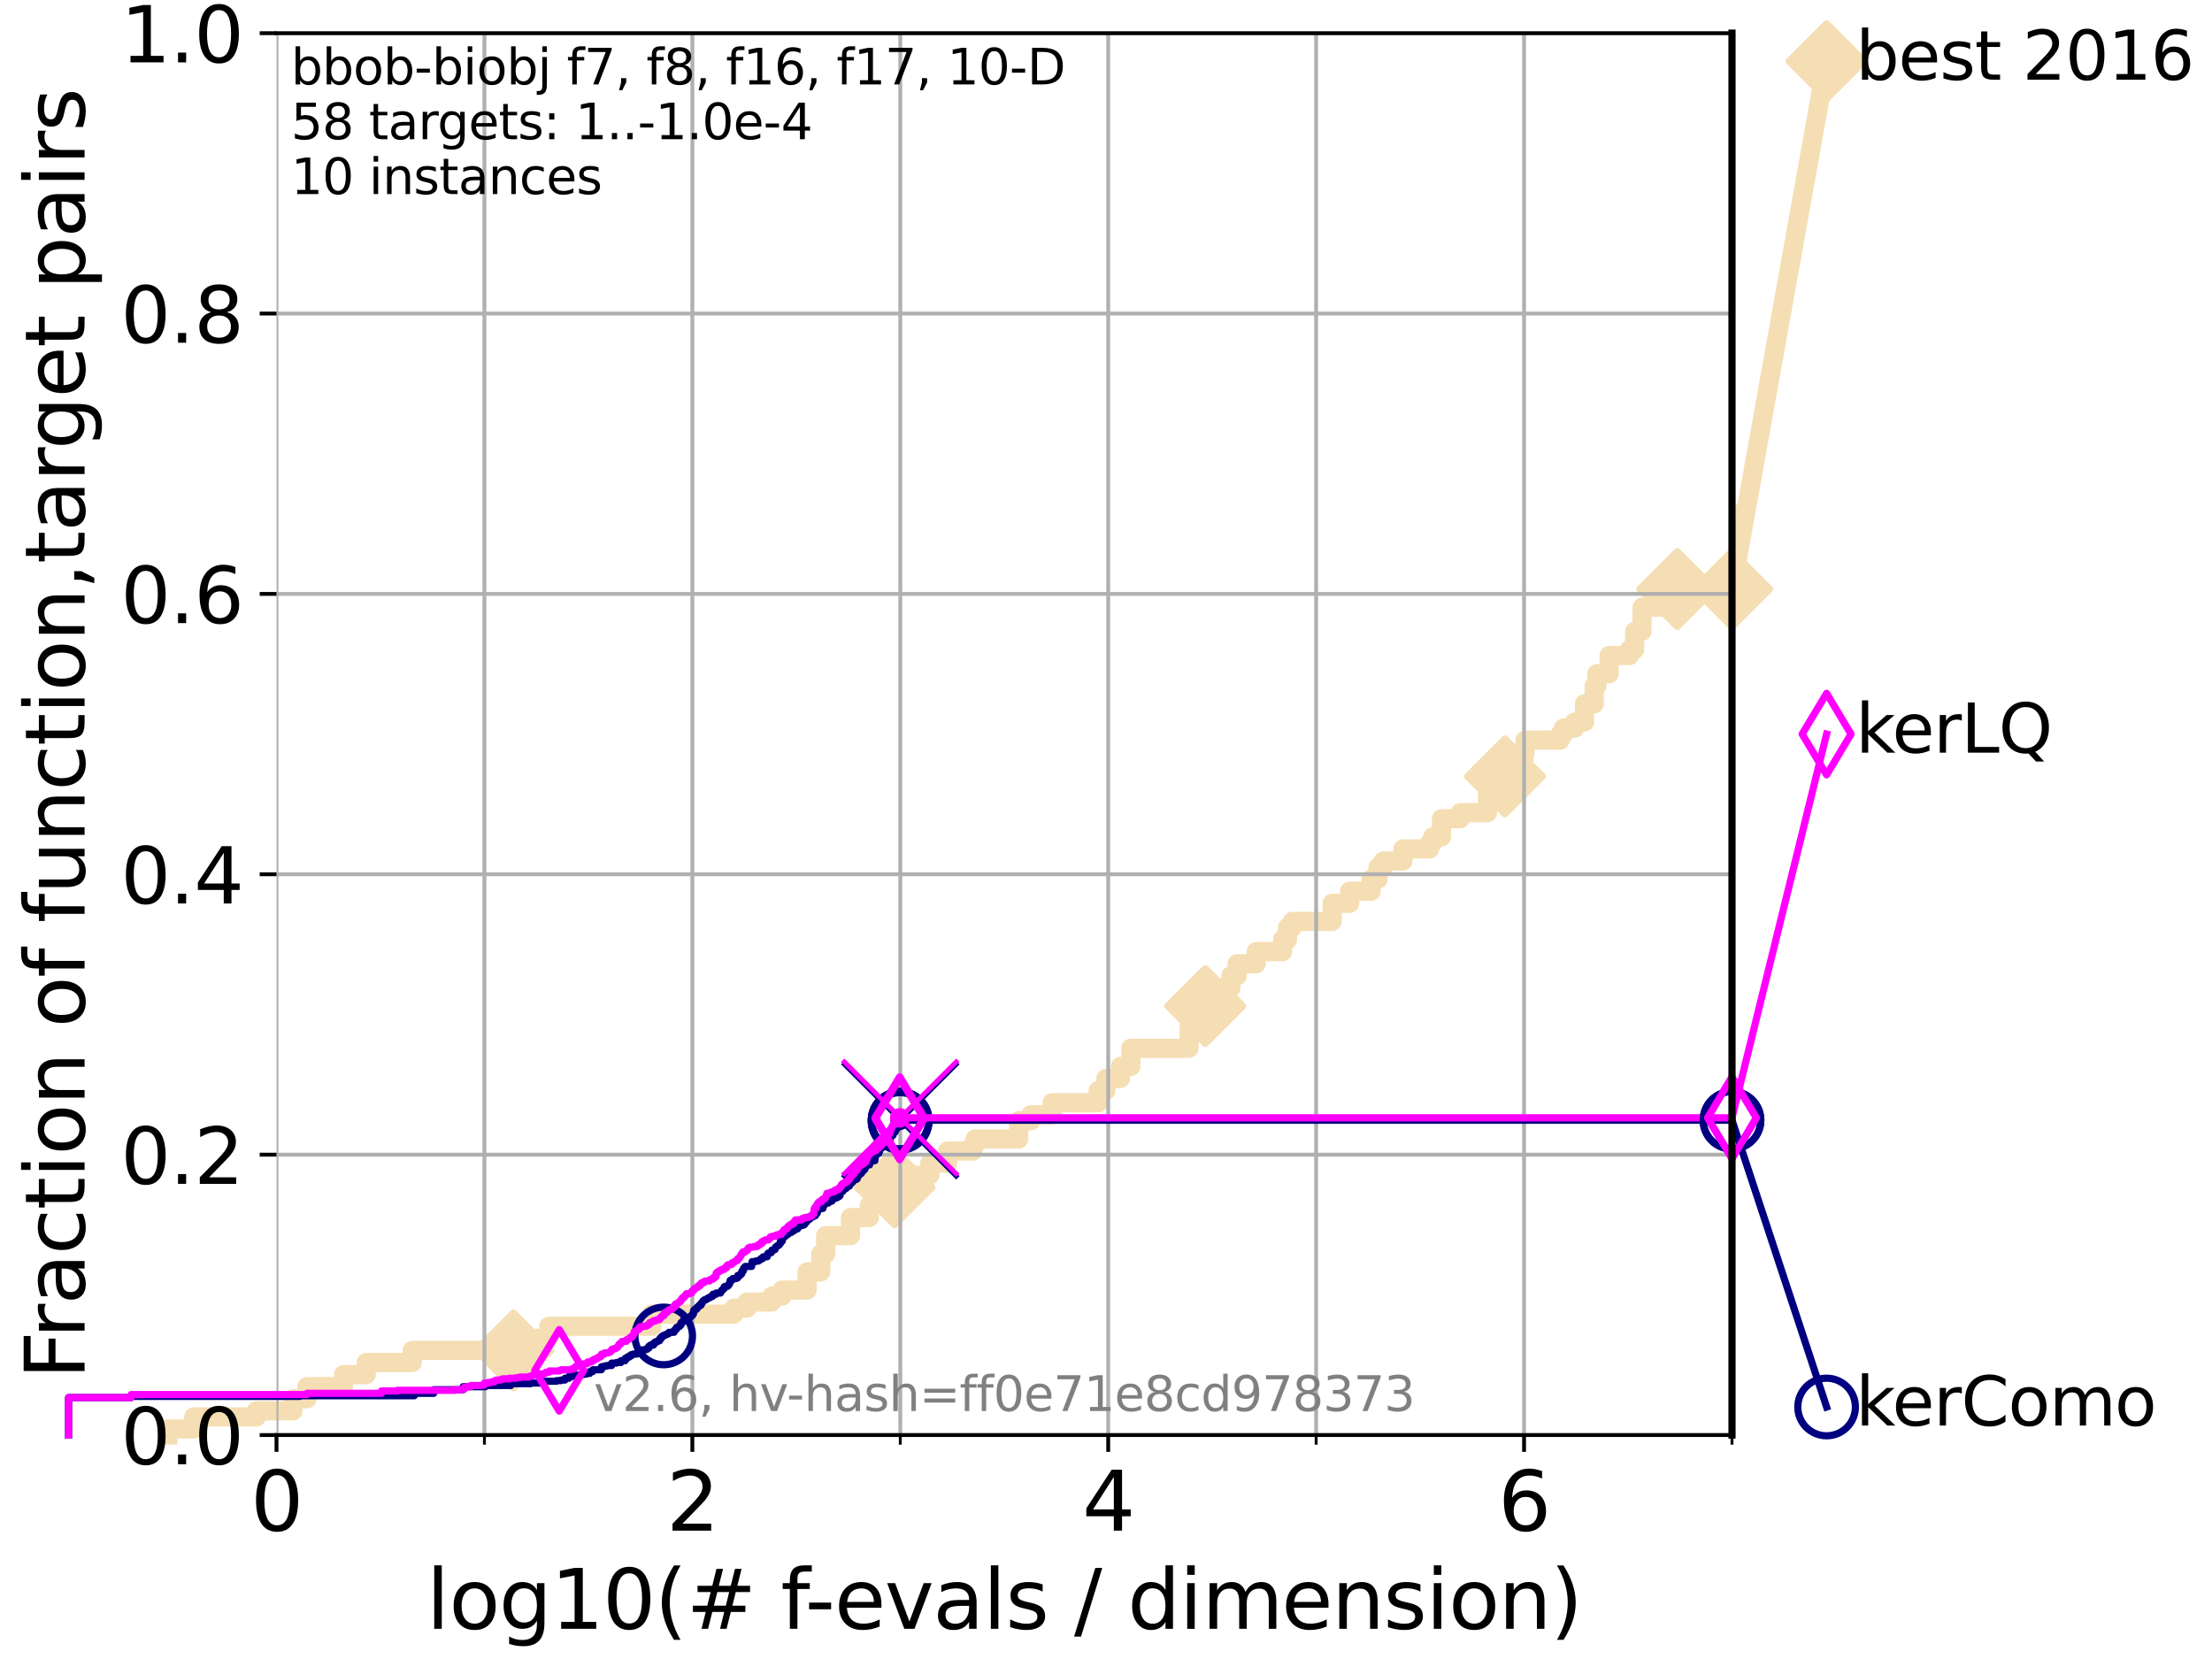 <?xml version="1.0" encoding="utf-8" standalone="no"?>
<!DOCTYPE svg PUBLIC "-//W3C//DTD SVG 1.1//EN"
  "http://www.w3.org/Graphics/SVG/1.1/DTD/svg11.dtd">
<svg xmlns:xlink="http://www.w3.org/1999/xlink" width="460.8pt" height="345.6pt" viewBox="0 0 460.8 345.6" xmlns="http://www.w3.org/2000/svg" version="1.1">
 <defs>
  <style type="text/css">*{stroke-linejoin: round; stroke-linecap: butt}</style>
 </defs>
 <g id="figure_1">
  <g id="patch_1">
   <path d="M 0 345.6 
L 460.8 345.6 
L 460.8 0 
L 0 0 
z
" style="fill: #ffffff"/>
  </g>
  <g id="axes_1">
   <g id="patch_2">
    <path d="M 57.6 298.944 
L 360.806 298.944 
L 360.806 6.912 
L 57.6 6.912 
z
" style="fill: #ffffff"/>
   </g>
   <g id="line2d_1">
    <path d="M 34.951 298.944 
L 34.951 297.685 
L 40.363 297.685 
L 40.363 295.168 
L 53.402 295.168 
L 53.402 293.909 
L 61.03 293.909 
L 61.03 291.391 
L 63.93 291.391 
L 63.93 288.874 
L 71.557 288.874 
L 71.557 286.356 
L 76.285 286.356 
L 76.285 283.839 
L 85.894 283.839 
L 85.894 281.321 
L 106.974 281.321 
L 106.974 278.804 
L 114.327 278.804 
L 114.327 276.286 
L 135.806 276.286 
L 135.806 273.769 
L 152.847 273.769 
L 152.847 272.51 
L 155.588 272.51 
L 155.588 271.251 
L 160.785 271.251 
L 160.785 269.993 
L 162.929 269.993 
L 162.929 268.734 
L 168.138 268.734 
L 168.138 264.958 
L 170.983 264.958 
L 170.983 261.181 
L 172.003 261.181 
L 172.003 257.405 
L 177.181 257.405 
L 177.181 253.629 
L 181.095 253.629 
L 181.095 251.111 
L 182.179 251.111 
L 182.179 248.594 
L 186.36 248.594 
L 186.36 247.335 
L 189.634 247.335 
L 189.634 244.817 
L 193.69 244.817 
L 193.69 242.3 
L 197.404 242.3 
L 197.404 239.782 
L 202.685 239.782 
L 202.685 238.524 
L 203.139 238.524 
L 203.139 237.265 
L 212.201 237.265 
L 212.201 233.489 
L 214.732 233.489 
L 214.732 232.23 
L 219.189 232.23 
L 219.189 229.712 
L 228.764 229.712 
L 228.764 227.195 
L 230.385 227.195 
L 230.385 224.677 
L 233.393 224.677 
L 233.393 222.16 
L 235.568 222.16 
L 235.568 218.383 
L 247.676 218.383 
L 247.749 213.348 
L 249.182 213.348 
L 249.182 209.572 
L 251.077 209.572 
L 251.077 205.796 
L 256.409 205.796 
L 256.409 203.278 
L 257.735 203.278 
L 257.735 200.761 
L 261.688 200.761 
L 261.688 198.243 
L 267.198 198.243 
L 267.198 195.726 
L 268.215 195.726 
L 268.215 193.208 
L 269.215 193.208 
L 269.215 191.95 
L 277.512 191.95 
L 277.512 188.173 
L 281.155 188.173 
L 281.155 185.656 
L 285.624 185.656 
L 285.624 183.138 
L 287.069 183.138 
L 287.069 180.621 
L 288.137 180.621 
L 288.137 179.362 
L 292.258 179.362 
L 292.258 176.844 
L 297.809 176.844 
L 297.809 175.586 
L 298.455 175.586 
L 298.455 174.327 
L 300.289 174.327 
L 300.289 170.551 
L 304.201 170.551 
L 304.201 169.292 
L 309.862 169.292 
L 309.862 165.516 
L 312.86 165.516 
L 312.86 161.739 
L 313.528 161.739 
L 313.528 157.963 
L 317.498 157.963 
L 317.498 156.704 
L 317.693 156.704 
L 317.693 154.187 
L 324.99 154.187 
L 324.99 152.928 
L 325.698 152.928 
L 325.698 151.669 
L 328.054 151.669 
L 328.054 150.41 
L 330.072 150.41 
L 330.072 146.634 
L 332.101 146.634 
L 332.101 142.858 
L 332.679 142.858 
L 332.679 140.34 
L 335.209 140.34 
L 335.209 136.564 
L 339.452 136.564 
L 339.452 135.305 
L 340.528 135.305 
L 340.528 131.529 
L 342.046 131.529 
L 342.09 126.494 
L 349.261 126.494 
L 349.261 125.235 
L 349.403 125.235 
L 349.403 122.718 
L 360.806 122.718 
L 360.806 122.718 
" style="fill: none; stroke: #f5deb3; stroke-width: 4; stroke-linecap: square"/>
   </g>
   <g id="line2d_2">
    <defs>
     <path id="m5656120b45" d="M -0 7.778 
L 7.778 0 
L 0 -7.778 
L -7.778 -0 
z
" style="stroke: #f5deb3; stroke-width: 1.5; stroke-linejoin: miter"/>
    </defs>
    <g>
     <use xlink:href="#m5656120b45" x="106.974" y="281.321" style="fill: #f5deb3; stroke: #f5deb3; stroke-width: 1.5; stroke-linejoin: miter"/>
     <use xlink:href="#m5656120b45" x="186.36" y="247.335" style="fill: #f5deb3; stroke: #f5deb3; stroke-width: 1.5; stroke-linejoin: miter"/>
     <use xlink:href="#m5656120b45" x="251.077" y="209.572" style="fill: #f5deb3; stroke: #f5deb3; stroke-width: 1.5; stroke-linejoin: miter"/>
     <use xlink:href="#m5656120b45" x="313.528" y="161.739" style="fill: #f5deb3; stroke: #f5deb3; stroke-width: 1.5; stroke-linejoin: miter"/>
     <use xlink:href="#m5656120b45" x="349.403" y="122.718" style="fill: #f5deb3; stroke: #f5deb3; stroke-width: 1.5; stroke-linejoin: miter"/>
     <use xlink:href="#m5656120b45" x="360.806" y="122.718" style="fill: #f5deb3; stroke: #f5deb3; stroke-width: 1.5; stroke-linejoin: miter"/>
    </g>
   </g>
   <g id="line2d_3">
    <path style="fill: none; stroke: #f5deb3; stroke-width: 4; stroke-linecap: square"/>
    <g/>
   </g>
   <g id="line2d_4">
    <path d="M 360.806 122.718 
L 380.515 12.753 
" style="fill: none; stroke: #f5deb3; stroke-width: 4; stroke-linecap: square"/>
    <g>
     <use xlink:href="#m5656120b45" x="360.806" y="122.718" style="fill: #f5deb3; stroke: #f5deb3; stroke-width: 1.5; stroke-linejoin: miter"/>
     <use xlink:href="#m5656120b45" x="380.515" y="12.753" style="fill: #f5deb3; stroke: #f5deb3; stroke-width: 1.5; stroke-linejoin: miter"/>
    </g>
   </g>
   <g id="matplotlib.axis_1">
    <g id="xtick_1">
     <g id="line2d_5">
      <path d="M 57.6 298.944 
L 57.6 6.912 
" clip-path="url(#p003038b926)" style="fill: none; stroke: #b0b0b0; stroke-width: 0.8; stroke-linecap: square"/>
     </g>
     <g id="line2d_6">
      <defs>
       <path id="m3737aaedf2" d="M 0 0 
L 0 3.5 
" style="stroke: #000000; stroke-width: 0.8"/>
      </defs>
      <g>
       <use xlink:href="#m3737aaedf2" x="57.6" y="298.944" style="stroke: #000000; stroke-width: 0.8"/>
      </g>
     </g>
     <g id="text_1">
      <!-- 0 -->
      <g transform="translate(52.192 318.861) scale(0.17 -0.17)">
       <defs>
        <path id="DejaVuSans-30" d="M 2034 4250 
Q 1547 4250 1301 3770 
Q 1056 3291 1056 2328 
Q 1056 1369 1301 889 
Q 1547 409 2034 409 
Q 2525 409 2770 889 
Q 3016 1369 3016 2328 
Q 3016 3291 2770 3770 
Q 2525 4250 2034 4250 
z
M 2034 4750 
Q 2819 4750 3233 4129 
Q 3647 3509 3647 2328 
Q 3647 1150 3233 529 
Q 2819 -91 2034 -91 
Q 1250 -91 836 529 
Q 422 1150 422 2328 
Q 422 3509 836 4129 
Q 1250 4750 2034 4750 
z
" transform="scale(0.016)"/>
       </defs>
       <use xlink:href="#DejaVuSans-30"/>
      </g>
     </g>
    </g>
    <g id="xtick_2">
     <g id="line2d_7">
      <path d="M 144.23 298.944 
L 144.23 6.912 
" clip-path="url(#p003038b926)" style="fill: none; stroke: #b0b0b0; stroke-width: 0.8; stroke-linecap: square"/>
     </g>
     <g id="line2d_8">
      <g>
       <use xlink:href="#m3737aaedf2" x="144.23" y="298.944" style="stroke: #000000; stroke-width: 0.8"/>
      </g>
     </g>
     <g id="text_2">
      <!-- 2 -->
      <g transform="translate(138.822 318.861) scale(0.17 -0.17)">
       <defs>
        <path id="DejaVuSans-32" d="M 1228 531 
L 3431 531 
L 3431 0 
L 469 0 
L 469 531 
Q 828 903 1448 1529 
Q 2069 2156 2228 2338 
Q 2531 2678 2651 2914 
Q 2772 3150 2772 3378 
Q 2772 3750 2511 3984 
Q 2250 4219 1831 4219 
Q 1534 4219 1204 4116 
Q 875 4013 500 3803 
L 500 4441 
Q 881 4594 1212 4672 
Q 1544 4750 1819 4750 
Q 2544 4750 2975 4387 
Q 3406 4025 3406 3419 
Q 3406 3131 3298 2873 
Q 3191 2616 2906 2266 
Q 2828 2175 2409 1742 
Q 1991 1309 1228 531 
z
" transform="scale(0.016)"/>
       </defs>
       <use xlink:href="#DejaVuSans-32"/>
      </g>
     </g>
    </g>
    <g id="xtick_3">
     <g id="line2d_9">
      <path d="M 230.861 298.944 
L 230.861 6.912 
" clip-path="url(#p003038b926)" style="fill: none; stroke: #b0b0b0; stroke-width: 0.8; stroke-linecap: square"/>
     </g>
     <g id="line2d_10">
      <g>
       <use xlink:href="#m3737aaedf2" x="230.861" y="298.944" style="stroke: #000000; stroke-width: 0.8"/>
      </g>
     </g>
     <g id="text_3">
      <!-- 4 -->
      <g transform="translate(225.453 318.861) scale(0.17 -0.17)">
       <defs>
        <path id="DejaVuSans-34" d="M 2419 4116 
L 825 1625 
L 2419 1625 
L 2419 4116 
z
M 2253 4666 
L 3047 4666 
L 3047 1625 
L 3713 1625 
L 3713 1100 
L 3047 1100 
L 3047 0 
L 2419 0 
L 2419 1100 
L 313 1100 
L 313 1709 
L 2253 4666 
z
" transform="scale(0.016)"/>
       </defs>
       <use xlink:href="#DejaVuSans-34"/>
      </g>
     </g>
    </g>
    <g id="xtick_4">
     <g id="line2d_11">
      <path d="M 317.491 298.944 
L 317.491 6.912 
" clip-path="url(#p003038b926)" style="fill: none; stroke: #b0b0b0; stroke-width: 0.8; stroke-linecap: square"/>
     </g>
     <g id="line2d_12">
      <g>
       <use xlink:href="#m3737aaedf2" x="317.491" y="298.944" style="stroke: #000000; stroke-width: 0.8"/>
      </g>
     </g>
     <g id="text_4">
      <!-- 6 -->
      <g transform="translate(312.083 318.861) scale(0.17 -0.17)">
       <defs>
        <path id="DejaVuSans-36" d="M 2113 2584 
Q 1688 2584 1439 2293 
Q 1191 2003 1191 1497 
Q 1191 994 1439 701 
Q 1688 409 2113 409 
Q 2538 409 2786 701 
Q 3034 994 3034 1497 
Q 3034 2003 2786 2293 
Q 2538 2584 2113 2584 
z
M 3366 4563 
L 3366 3988 
Q 3128 4100 2886 4159 
Q 2644 4219 2406 4219 
Q 1781 4219 1451 3797 
Q 1122 3375 1075 2522 
Q 1259 2794 1537 2939 
Q 1816 3084 2150 3084 
Q 2853 3084 3261 2657 
Q 3669 2231 3669 1497 
Q 3669 778 3244 343 
Q 2819 -91 2113 -91 
Q 1303 -91 875 529 
Q 447 1150 447 2328 
Q 447 3434 972 4092 
Q 1497 4750 2381 4750 
Q 2619 4750 2861 4703 
Q 3103 4656 3366 4563 
z
" transform="scale(0.016)"/>
       </defs>
       <use xlink:href="#DejaVuSans-36"/>
      </g>
     </g>
    </g>
    <g id="xtick_5">
     <g id="line2d_13">
      <path d="M 100.915 298.944 
L 100.915 6.912 
" clip-path="url(#p003038b926)" style="fill: none; stroke: #b0b0b0; stroke-width: 0.8; stroke-linecap: square"/>
     </g>
     <g id="line2d_14">
      <defs>
       <path id="m4d2edaf20b" d="M 0 0 
L 0 2 
" style="stroke: #000000; stroke-width: 0.6"/>
      </defs>
      <g>
       <use xlink:href="#m4d2edaf20b" x="100.915" y="298.944" style="stroke: #000000; stroke-width: 0.6"/>
      </g>
     </g>
    </g>
    <g id="xtick_6">
     <g id="line2d_15">
      <path d="M 187.546 298.944 
L 187.546 6.912 
" clip-path="url(#p003038b926)" style="fill: none; stroke: #b0b0b0; stroke-width: 0.8; stroke-linecap: square"/>
     </g>
     <g id="line2d_16">
      <g>
       <use xlink:href="#m4d2edaf20b" x="187.546" y="298.944" style="stroke: #000000; stroke-width: 0.6"/>
      </g>
     </g>
    </g>
    <g id="xtick_7">
     <g id="line2d_17">
      <path d="M 274.176 298.944 
L 274.176 6.912 
" clip-path="url(#p003038b926)" style="fill: none; stroke: #b0b0b0; stroke-width: 0.8; stroke-linecap: square"/>
     </g>
     <g id="line2d_18">
      <g>
       <use xlink:href="#m4d2edaf20b" x="274.176" y="298.944" style="stroke: #000000; stroke-width: 0.6"/>
      </g>
     </g>
    </g>
    <g id="xtick_8">
     <g id="line2d_19">
      <path d="M 360.806 298.944 
L 360.806 6.912 
" clip-path="url(#p003038b926)" style="fill: none; stroke: #b0b0b0; stroke-width: 0.8; stroke-linecap: square"/>
     </g>
     <g id="line2d_20">
      <g>
       <use xlink:href="#m4d2edaf20b" x="360.806" y="298.944" style="stroke: #000000; stroke-width: 0.6"/>
      </g>
     </g>
    </g>
    <g id="text_5">
     <!-- log10(# f-evals / dimension) -->
     <g transform="translate(88.823 339.314) scale(0.17 -0.17)">
      <defs>
       <path id="DejaVuSans-6c" d="M 603 4863 
L 1178 4863 
L 1178 0 
L 603 0 
L 603 4863 
z
" transform="scale(0.016)"/>
       <path id="DejaVuSans-6f" d="M 1959 3097 
Q 1497 3097 1228 2736 
Q 959 2375 959 1747 
Q 959 1119 1226 758 
Q 1494 397 1959 397 
Q 2419 397 2687 759 
Q 2956 1122 2956 1747 
Q 2956 2369 2687 2733 
Q 2419 3097 1959 3097 
z
M 1959 3584 
Q 2709 3584 3137 3096 
Q 3566 2609 3566 1747 
Q 3566 888 3137 398 
Q 2709 -91 1959 -91 
Q 1206 -91 779 398 
Q 353 888 353 1747 
Q 353 2609 779 3096 
Q 1206 3584 1959 3584 
z
" transform="scale(0.016)"/>
       <path id="DejaVuSans-67" d="M 2906 1791 
Q 2906 2416 2648 2759 
Q 2391 3103 1925 3103 
Q 1463 3103 1205 2759 
Q 947 2416 947 1791 
Q 947 1169 1205 825 
Q 1463 481 1925 481 
Q 2391 481 2648 825 
Q 2906 1169 2906 1791 
z
M 3481 434 
Q 3481 -459 3084 -895 
Q 2688 -1331 1869 -1331 
Q 1566 -1331 1297 -1286 
Q 1028 -1241 775 -1147 
L 775 -588 
Q 1028 -725 1275 -790 
Q 1522 -856 1778 -856 
Q 2344 -856 2625 -561 
Q 2906 -266 2906 331 
L 2906 616 
Q 2728 306 2450 153 
Q 2172 0 1784 0 
Q 1141 0 747 490 
Q 353 981 353 1791 
Q 353 2603 747 3093 
Q 1141 3584 1784 3584 
Q 2172 3584 2450 3431 
Q 2728 3278 2906 2969 
L 2906 3500 
L 3481 3500 
L 3481 434 
z
" transform="scale(0.016)"/>
       <path id="DejaVuSans-31" d="M 794 531 
L 1825 531 
L 1825 4091 
L 703 3866 
L 703 4441 
L 1819 4666 
L 2450 4666 
L 2450 531 
L 3481 531 
L 3481 0 
L 794 0 
L 794 531 
z
" transform="scale(0.016)"/>
       <path id="DejaVuSans-28" d="M 1984 4856 
Q 1566 4138 1362 3434 
Q 1159 2731 1159 2009 
Q 1159 1288 1364 580 
Q 1569 -128 1984 -844 
L 1484 -844 
Q 1016 -109 783 600 
Q 550 1309 550 2009 
Q 550 2706 781 3412 
Q 1013 4119 1484 4856 
L 1984 4856 
z
" transform="scale(0.016)"/>
       <path id="DejaVuSans-23" d="M 3272 2816 
L 2363 2816 
L 2100 1772 
L 3016 1772 
L 3272 2816 
z
M 2803 4594 
L 2478 3297 
L 3391 3297 
L 3719 4594 
L 4219 4594 
L 3897 3297 
L 4872 3297 
L 4872 2816 
L 3775 2816 
L 3519 1772 
L 4513 1772 
L 4513 1294 
L 3397 1294 
L 3072 0 
L 2572 0 
L 2894 1294 
L 1978 1294 
L 1656 0 
L 1153 0 
L 1478 1294 
L 494 1294 
L 494 1772 
L 1594 1772 
L 1856 2816 
L 850 2816 
L 850 3297 
L 1978 3297 
L 2297 4594 
L 2803 4594 
z
" transform="scale(0.016)"/>
       <path id="DejaVuSans-20" transform="scale(0.016)"/>
       <path id="DejaVuSans-66" d="M 2375 4863 
L 2375 4384 
L 1825 4384 
Q 1516 4384 1395 4259 
Q 1275 4134 1275 3809 
L 1275 3500 
L 2222 3500 
L 2222 3053 
L 1275 3053 
L 1275 0 
L 697 0 
L 697 3053 
L 147 3053 
L 147 3500 
L 697 3500 
L 697 3744 
Q 697 4328 969 4595 
Q 1241 4863 1831 4863 
L 2375 4863 
z
" transform="scale(0.016)"/>
       <path id="DejaVuSans-2d" d="M 313 2009 
L 1997 2009 
L 1997 1497 
L 313 1497 
L 313 2009 
z
" transform="scale(0.016)"/>
       <path id="DejaVuSans-65" d="M 3597 1894 
L 3597 1613 
L 953 1613 
Q 991 1019 1311 708 
Q 1631 397 2203 397 
Q 2534 397 2845 478 
Q 3156 559 3463 722 
L 3463 178 
Q 3153 47 2828 -22 
Q 2503 -91 2169 -91 
Q 1331 -91 842 396 
Q 353 884 353 1716 
Q 353 2575 817 3079 
Q 1281 3584 2069 3584 
Q 2775 3584 3186 3129 
Q 3597 2675 3597 1894 
z
M 3022 2063 
Q 3016 2534 2758 2815 
Q 2500 3097 2075 3097 
Q 1594 3097 1305 2825 
Q 1016 2553 972 2059 
L 3022 2063 
z
" transform="scale(0.016)"/>
       <path id="DejaVuSans-76" d="M 191 3500 
L 800 3500 
L 1894 563 
L 2988 3500 
L 3597 3500 
L 2284 0 
L 1503 0 
L 191 3500 
z
" transform="scale(0.016)"/>
       <path id="DejaVuSans-61" d="M 2194 1759 
Q 1497 1759 1228 1600 
Q 959 1441 959 1056 
Q 959 750 1161 570 
Q 1363 391 1709 391 
Q 2188 391 2477 730 
Q 2766 1069 2766 1631 
L 2766 1759 
L 2194 1759 
z
M 3341 1997 
L 3341 0 
L 2766 0 
L 2766 531 
Q 2569 213 2275 61 
Q 1981 -91 1556 -91 
Q 1019 -91 701 211 
Q 384 513 384 1019 
Q 384 1609 779 1909 
Q 1175 2209 1959 2209 
L 2766 2209 
L 2766 2266 
Q 2766 2663 2505 2880 
Q 2244 3097 1772 3097 
Q 1472 3097 1187 3025 
Q 903 2953 641 2809 
L 641 3341 
Q 956 3463 1253 3523 
Q 1550 3584 1831 3584 
Q 2591 3584 2966 3190 
Q 3341 2797 3341 1997 
z
" transform="scale(0.016)"/>
       <path id="DejaVuSans-73" d="M 2834 3397 
L 2834 2853 
Q 2591 2978 2328 3040 
Q 2066 3103 1784 3103 
Q 1356 3103 1142 2972 
Q 928 2841 928 2578 
Q 928 2378 1081 2264 
Q 1234 2150 1697 2047 
L 1894 2003 
Q 2506 1872 2764 1633 
Q 3022 1394 3022 966 
Q 3022 478 2636 193 
Q 2250 -91 1575 -91 
Q 1294 -91 989 -36 
Q 684 19 347 128 
L 347 722 
Q 666 556 975 473 
Q 1284 391 1588 391 
Q 1994 391 2212 530 
Q 2431 669 2431 922 
Q 2431 1156 2273 1281 
Q 2116 1406 1581 1522 
L 1381 1569 
Q 847 1681 609 1914 
Q 372 2147 372 2553 
Q 372 3047 722 3315 
Q 1072 3584 1716 3584 
Q 2034 3584 2315 3537 
Q 2597 3491 2834 3397 
z
" transform="scale(0.016)"/>
       <path id="DejaVuSans-2f" d="M 1625 4666 
L 2156 4666 
L 531 -594 
L 0 -594 
L 1625 4666 
z
" transform="scale(0.016)"/>
       <path id="DejaVuSans-64" d="M 2906 2969 
L 2906 4863 
L 3481 4863 
L 3481 0 
L 2906 0 
L 2906 525 
Q 2725 213 2448 61 
Q 2172 -91 1784 -91 
Q 1150 -91 751 415 
Q 353 922 353 1747 
Q 353 2572 751 3078 
Q 1150 3584 1784 3584 
Q 2172 3584 2448 3432 
Q 2725 3281 2906 2969 
z
M 947 1747 
Q 947 1113 1208 752 
Q 1469 391 1925 391 
Q 2381 391 2643 752 
Q 2906 1113 2906 1747 
Q 2906 2381 2643 2742 
Q 2381 3103 1925 3103 
Q 1469 3103 1208 2742 
Q 947 2381 947 1747 
z
" transform="scale(0.016)"/>
       <path id="DejaVuSans-69" d="M 603 3500 
L 1178 3500 
L 1178 0 
L 603 0 
L 603 3500 
z
M 603 4863 
L 1178 4863 
L 1178 4134 
L 603 4134 
L 603 4863 
z
" transform="scale(0.016)"/>
       <path id="DejaVuSans-6d" d="M 3328 2828 
Q 3544 3216 3844 3400 
Q 4144 3584 4550 3584 
Q 5097 3584 5394 3201 
Q 5691 2819 5691 2113 
L 5691 0 
L 5113 0 
L 5113 2094 
Q 5113 2597 4934 2840 
Q 4756 3084 4391 3084 
Q 3944 3084 3684 2787 
Q 3425 2491 3425 1978 
L 3425 0 
L 2847 0 
L 2847 2094 
Q 2847 2600 2669 2842 
Q 2491 3084 2119 3084 
Q 1678 3084 1418 2786 
Q 1159 2488 1159 1978 
L 1159 0 
L 581 0 
L 581 3500 
L 1159 3500 
L 1159 2956 
Q 1356 3278 1631 3431 
Q 1906 3584 2284 3584 
Q 2666 3584 2933 3390 
Q 3200 3197 3328 2828 
z
" transform="scale(0.016)"/>
       <path id="DejaVuSans-6e" d="M 3513 2113 
L 3513 0 
L 2938 0 
L 2938 2094 
Q 2938 2591 2744 2837 
Q 2550 3084 2163 3084 
Q 1697 3084 1428 2787 
Q 1159 2491 1159 1978 
L 1159 0 
L 581 0 
L 581 3500 
L 1159 3500 
L 1159 2956 
Q 1366 3272 1645 3428 
Q 1925 3584 2291 3584 
Q 2894 3584 3203 3211 
Q 3513 2838 3513 2113 
z
" transform="scale(0.016)"/>
       <path id="DejaVuSans-29" d="M 513 4856 
L 1013 4856 
Q 1481 4119 1714 3412 
Q 1947 2706 1947 2009 
Q 1947 1309 1714 600 
Q 1481 -109 1013 -844 
L 513 -844 
Q 928 -128 1133 580 
Q 1338 1288 1338 2009 
Q 1338 2731 1133 3434 
Q 928 4138 513 4856 
z
" transform="scale(0.016)"/>
      </defs>
      <use xlink:href="#DejaVuSans-6c"/>
      <use xlink:href="#DejaVuSans-6f" x="27.783"/>
      <use xlink:href="#DejaVuSans-67" x="88.965"/>
      <use xlink:href="#DejaVuSans-31" x="152.441"/>
      <use xlink:href="#DejaVuSans-30" x="216.064"/>
      <use xlink:href="#DejaVuSans-28" x="279.688"/>
      <use xlink:href="#DejaVuSans-23" x="318.701"/>
      <use xlink:href="#DejaVuSans-20" x="402.49"/>
      <use xlink:href="#DejaVuSans-66" x="434.277"/>
      <use xlink:href="#DejaVuSans-2d" x="463.982"/>
      <use xlink:href="#DejaVuSans-65" x="500.066"/>
      <use xlink:href="#DejaVuSans-76" x="561.59"/>
      <use xlink:href="#DejaVuSans-61" x="620.77"/>
      <use xlink:href="#DejaVuSans-6c" x="682.049"/>
      <use xlink:href="#DejaVuSans-73" x="709.832"/>
      <use xlink:href="#DejaVuSans-20" x="761.932"/>
      <use xlink:href="#DejaVuSans-2f" x="793.719"/>
      <use xlink:href="#DejaVuSans-20" x="827.41"/>
      <use xlink:href="#DejaVuSans-64" x="859.197"/>
      <use xlink:href="#DejaVuSans-69" x="922.674"/>
      <use xlink:href="#DejaVuSans-6d" x="950.457"/>
      <use xlink:href="#DejaVuSans-65" x="1047.869"/>
      <use xlink:href="#DejaVuSans-6e" x="1109.393"/>
      <use xlink:href="#DejaVuSans-73" x="1172.771"/>
      <use xlink:href="#DejaVuSans-69" x="1224.871"/>
      <use xlink:href="#DejaVuSans-6f" x="1252.654"/>
      <use xlink:href="#DejaVuSans-6e" x="1313.836"/>
      <use xlink:href="#DejaVuSans-29" x="1377.215"/>
     </g>
    </g>
   </g>
   <g id="matplotlib.axis_2">
    <g id="ytick_1">
     <g id="line2d_21">
      <path d="M 57.6 298.944 
L 360.806 298.944 
" clip-path="url(#p003038b926)" style="fill: none; stroke: #b0b0b0; stroke-width: 0.8; stroke-linecap: square"/>
     </g>
     <g id="line2d_22">
      <defs>
       <path id="m880c9efeb3" d="M 0 0 
L -3.5 0 
" style="stroke: #000000; stroke-width: 0.8"/>
      </defs>
      <g>
       <use xlink:href="#m880c9efeb3" x="57.6" y="298.944" style="stroke: #000000; stroke-width: 0.8"/>
      </g>
     </g>
     <g id="text_6">
      <!-- 0.0 -->
      <g transform="translate(25.155 305.023) scale(0.16 -0.16)">
       <defs>
        <path id="DejaVuSans-2e" d="M 684 794 
L 1344 794 
L 1344 0 
L 684 0 
L 684 794 
z
" transform="scale(0.016)"/>
       </defs>
       <use xlink:href="#DejaVuSans-30"/>
       <use xlink:href="#DejaVuSans-2e" x="63.623"/>
       <use xlink:href="#DejaVuSans-30" x="95.41"/>
      </g>
     </g>
    </g>
    <g id="ytick_2">
     <g id="line2d_23">
      <path d="M 57.6 240.538 
L 360.806 240.538 
" clip-path="url(#p003038b926)" style="fill: none; stroke: #b0b0b0; stroke-width: 0.8; stroke-linecap: square"/>
     </g>
     <g id="line2d_24">
      <g>
       <use xlink:href="#m880c9efeb3" x="57.6" y="240.538" style="stroke: #000000; stroke-width: 0.8"/>
      </g>
     </g>
     <g id="text_7">
      <!-- 0.2 -->
      <g transform="translate(25.155 246.616) scale(0.16 -0.16)">
       <use xlink:href="#DejaVuSans-30"/>
       <use xlink:href="#DejaVuSans-2e" x="63.623"/>
       <use xlink:href="#DejaVuSans-32" x="95.41"/>
      </g>
     </g>
    </g>
    <g id="ytick_3">
     <g id="line2d_25">
      <path d="M 57.6 182.131 
L 360.806 182.131 
" clip-path="url(#p003038b926)" style="fill: none; stroke: #b0b0b0; stroke-width: 0.8; stroke-linecap: square"/>
     </g>
     <g id="line2d_26">
      <g>
       <use xlink:href="#m880c9efeb3" x="57.6" y="182.131" style="stroke: #000000; stroke-width: 0.8"/>
      </g>
     </g>
     <g id="text_8">
      <!-- 0.4 -->
      <g transform="translate(25.155 188.21) scale(0.16 -0.16)">
       <use xlink:href="#DejaVuSans-30"/>
       <use xlink:href="#DejaVuSans-2e" x="63.623"/>
       <use xlink:href="#DejaVuSans-34" x="95.41"/>
      </g>
     </g>
    </g>
    <g id="ytick_4">
     <g id="line2d_27">
      <path d="M 57.6 123.725 
L 360.806 123.725 
" clip-path="url(#p003038b926)" style="fill: none; stroke: #b0b0b0; stroke-width: 0.8; stroke-linecap: square"/>
     </g>
     <g id="line2d_28">
      <g>
       <use xlink:href="#m880c9efeb3" x="57.6" y="123.725" style="stroke: #000000; stroke-width: 0.8"/>
      </g>
     </g>
     <g id="text_9">
      <!-- 0.6 -->
      <g transform="translate(25.155 129.804) scale(0.16 -0.16)">
       <use xlink:href="#DejaVuSans-30"/>
       <use xlink:href="#DejaVuSans-2e" x="63.623"/>
       <use xlink:href="#DejaVuSans-36" x="95.41"/>
      </g>
     </g>
    </g>
    <g id="ytick_5">
     <g id="line2d_29">
      <path d="M 57.6 65.318 
L 360.806 65.318 
" clip-path="url(#p003038b926)" style="fill: none; stroke: #b0b0b0; stroke-width: 0.8; stroke-linecap: square"/>
     </g>
     <g id="line2d_30">
      <g>
       <use xlink:href="#m880c9efeb3" x="57.6" y="65.318" style="stroke: #000000; stroke-width: 0.8"/>
      </g>
     </g>
     <g id="text_10">
      <!-- 0.8 -->
      <g transform="translate(25.155 71.397) scale(0.16 -0.16)">
       <defs>
        <path id="DejaVuSans-38" d="M 2034 2216 
Q 1584 2216 1326 1975 
Q 1069 1734 1069 1313 
Q 1069 891 1326 650 
Q 1584 409 2034 409 
Q 2484 409 2743 651 
Q 3003 894 3003 1313 
Q 3003 1734 2745 1975 
Q 2488 2216 2034 2216 
z
M 1403 2484 
Q 997 2584 770 2862 
Q 544 3141 544 3541 
Q 544 4100 942 4425 
Q 1341 4750 2034 4750 
Q 2731 4750 3128 4425 
Q 3525 4100 3525 3541 
Q 3525 3141 3298 2862 
Q 3072 2584 2669 2484 
Q 3125 2378 3379 2068 
Q 3634 1759 3634 1313 
Q 3634 634 3220 271 
Q 2806 -91 2034 -91 
Q 1263 -91 848 271 
Q 434 634 434 1313 
Q 434 1759 690 2068 
Q 947 2378 1403 2484 
z
M 1172 3481 
Q 1172 3119 1398 2916 
Q 1625 2713 2034 2713 
Q 2441 2713 2670 2916 
Q 2900 3119 2900 3481 
Q 2900 3844 2670 4047 
Q 2441 4250 2034 4250 
Q 1625 4250 1398 4047 
Q 1172 3844 1172 3481 
z
" transform="scale(0.016)"/>
       </defs>
       <use xlink:href="#DejaVuSans-30"/>
       <use xlink:href="#DejaVuSans-2e" x="63.623"/>
       <use xlink:href="#DejaVuSans-38" x="95.41"/>
      </g>
     </g>
    </g>
    <g id="ytick_6">
     <g id="line2d_31">
      <path d="M 57.6 6.912 
L 360.806 6.912 
" clip-path="url(#p003038b926)" style="fill: none; stroke: #b0b0b0; stroke-width: 0.8; stroke-linecap: square"/>
     </g>
     <g id="line2d_32">
      <g>
       <use xlink:href="#m880c9efeb3" x="57.6" y="6.912" style="stroke: #000000; stroke-width: 0.8"/>
      </g>
     </g>
     <g id="text_11">
      <!-- 1.0 -->
      <g transform="translate(25.155 12.991) scale(0.16 -0.16)">
       <use xlink:href="#DejaVuSans-31"/>
       <use xlink:href="#DejaVuSans-2e" x="63.623"/>
       <use xlink:href="#DejaVuSans-30" x="95.41"/>
      </g>
     </g>
    </g>
    <g id="text_12">
     <!-- Fraction of function,target pairs -->
     <g transform="translate(17.62 287.313) rotate(-90) scale(0.17 -0.17)">
      <defs>
       <path id="DejaVuSans-46" d="M 628 4666 
L 3309 4666 
L 3309 4134 
L 1259 4134 
L 1259 2759 
L 3109 2759 
L 3109 2228 
L 1259 2228 
L 1259 0 
L 628 0 
L 628 4666 
z
" transform="scale(0.016)"/>
       <path id="DejaVuSans-72" d="M 2631 2963 
Q 2534 3019 2420 3045 
Q 2306 3072 2169 3072 
Q 1681 3072 1420 2755 
Q 1159 2438 1159 1844 
L 1159 0 
L 581 0 
L 581 3500 
L 1159 3500 
L 1159 2956 
Q 1341 3275 1631 3429 
Q 1922 3584 2338 3584 
Q 2397 3584 2469 3576 
Q 2541 3569 2628 3553 
L 2631 2963 
z
" transform="scale(0.016)"/>
       <path id="DejaVuSans-63" d="M 3122 3366 
L 3122 2828 
Q 2878 2963 2633 3030 
Q 2388 3097 2138 3097 
Q 1578 3097 1268 2742 
Q 959 2388 959 1747 
Q 959 1106 1268 751 
Q 1578 397 2138 397 
Q 2388 397 2633 464 
Q 2878 531 3122 666 
L 3122 134 
Q 2881 22 2623 -34 
Q 2366 -91 2075 -91 
Q 1284 -91 818 406 
Q 353 903 353 1747 
Q 353 2603 823 3093 
Q 1294 3584 2113 3584 
Q 2378 3584 2631 3529 
Q 2884 3475 3122 3366 
z
" transform="scale(0.016)"/>
       <path id="DejaVuSans-74" d="M 1172 4494 
L 1172 3500 
L 2356 3500 
L 2356 3053 
L 1172 3053 
L 1172 1153 
Q 1172 725 1289 603 
Q 1406 481 1766 481 
L 2356 481 
L 2356 0 
L 1766 0 
Q 1100 0 847 248 
Q 594 497 594 1153 
L 594 3053 
L 172 3053 
L 172 3500 
L 594 3500 
L 594 4494 
L 1172 4494 
z
" transform="scale(0.016)"/>
       <path id="DejaVuSans-75" d="M 544 1381 
L 544 3500 
L 1119 3500 
L 1119 1403 
Q 1119 906 1312 657 
Q 1506 409 1894 409 
Q 2359 409 2629 706 
Q 2900 1003 2900 1516 
L 2900 3500 
L 3475 3500 
L 3475 0 
L 2900 0 
L 2900 538 
Q 2691 219 2414 64 
Q 2138 -91 1772 -91 
Q 1169 -91 856 284 
Q 544 659 544 1381 
z
M 1991 3584 
L 1991 3584 
z
" transform="scale(0.016)"/>
       <path id="DejaVuSans-2c" d="M 750 794 
L 1409 794 
L 1409 256 
L 897 -744 
L 494 -744 
L 750 256 
L 750 794 
z
" transform="scale(0.016)"/>
       <path id="DejaVuSans-70" d="M 1159 525 
L 1159 -1331 
L 581 -1331 
L 581 3500 
L 1159 3500 
L 1159 2969 
Q 1341 3281 1617 3432 
Q 1894 3584 2278 3584 
Q 2916 3584 3314 3078 
Q 3713 2572 3713 1747 
Q 3713 922 3314 415 
Q 2916 -91 2278 -91 
Q 1894 -91 1617 61 
Q 1341 213 1159 525 
z
M 3116 1747 
Q 3116 2381 2855 2742 
Q 2594 3103 2138 3103 
Q 1681 3103 1420 2742 
Q 1159 2381 1159 1747 
Q 1159 1113 1420 752 
Q 1681 391 2138 391 
Q 2594 391 2855 752 
Q 3116 1113 3116 1747 
z
" transform="scale(0.016)"/>
      </defs>
      <use xlink:href="#DejaVuSans-46"/>
      <use xlink:href="#DejaVuSans-72" x="50.27"/>
      <use xlink:href="#DejaVuSans-61" x="91.383"/>
      <use xlink:href="#DejaVuSans-63" x="152.662"/>
      <use xlink:href="#DejaVuSans-74" x="207.643"/>
      <use xlink:href="#DejaVuSans-69" x="246.852"/>
      <use xlink:href="#DejaVuSans-6f" x="274.635"/>
      <use xlink:href="#DejaVuSans-6e" x="335.816"/>
      <use xlink:href="#DejaVuSans-20" x="399.195"/>
      <use xlink:href="#DejaVuSans-6f" x="430.982"/>
      <use xlink:href="#DejaVuSans-66" x="492.164"/>
      <use xlink:href="#DejaVuSans-20" x="527.369"/>
      <use xlink:href="#DejaVuSans-66" x="559.156"/>
      <use xlink:href="#DejaVuSans-75" x="594.361"/>
      <use xlink:href="#DejaVuSans-6e" x="657.74"/>
      <use xlink:href="#DejaVuSans-63" x="721.119"/>
      <use xlink:href="#DejaVuSans-74" x="776.1"/>
      <use xlink:href="#DejaVuSans-69" x="815.309"/>
      <use xlink:href="#DejaVuSans-6f" x="843.092"/>
      <use xlink:href="#DejaVuSans-6e" x="904.273"/>
      <use xlink:href="#DejaVuSans-2c" x="967.652"/>
      <use xlink:href="#DejaVuSans-74" x="999.439"/>
      <use xlink:href="#DejaVuSans-61" x="1038.648"/>
      <use xlink:href="#DejaVuSans-72" x="1099.928"/>
      <use xlink:href="#DejaVuSans-67" x="1139.291"/>
      <use xlink:href="#DejaVuSans-65" x="1202.768"/>
      <use xlink:href="#DejaVuSans-74" x="1264.291"/>
      <use xlink:href="#DejaVuSans-20" x="1303.5"/>
      <use xlink:href="#DejaVuSans-70" x="1335.287"/>
      <use xlink:href="#DejaVuSans-61" x="1398.764"/>
      <use xlink:href="#DejaVuSans-69" x="1460.043"/>
      <use xlink:href="#DejaVuSans-72" x="1487.826"/>
      <use xlink:href="#DejaVuSans-73" x="1528.939"/>
     </g>
    </g>
   </g>
   <g id="line2d_33">
    <defs>
     <path id="m1a91459a49" d="M 0 1.5 
C 0.398 1.5 0.779 1.342 1.061 1.061 
C 1.342 0.779 1.5 0.398 1.5 0 
C 1.5 -0.398 1.342 -0.779 1.061 -1.061 
C 0.779 -1.342 0.398 -1.5 0 -1.5 
C -0.398 -1.5 -0.779 -1.342 -1.061 -1.061 
C -1.342 -0.779 -1.5 -0.398 -1.5 0 
C -1.5 0.398 -1.342 0.779 -1.061 1.061 
C -0.779 1.342 -0.398 1.5 0 1.5 
z
" style="stroke: #f5deb3"/>
    </defs>
    <g>
     <use xlink:href="#m1a91459a49" x="363.376" y="106.354" style="fill: #f5deb3; stroke: #f5deb3"/>
     <use xlink:href="#m1a91459a49" x="363.376" y="106.354" style="fill: #f5deb3; stroke: #f5deb3"/>
    </g>
   </g>
   <g id="line2d_34">
    <defs>
     <path id="mae74d79a38" d="M 0 1.5 
C 0.398 1.5 0.779 1.342 1.061 1.061 
C 1.342 0.779 1.5 0.398 1.5 0 
C 1.5 -0.398 1.342 -0.779 1.061 -1.061 
C 0.779 -1.342 0.398 -1.5 0 -1.5 
C -0.398 -1.5 -0.779 -1.342 -1.061 -1.061 
C -1.342 -0.779 -1.5 -0.398 -1.5 0 
C -1.5 0.398 -1.342 0.779 -1.061 1.061 
C -0.779 1.342 -0.398 1.5 0 1.5 
z
" style="stroke: #000080"/>
    </defs>
    <g>
     <use xlink:href="#mae74d79a38" x="187.506" y="233.363" style="fill: #000080; stroke: #000080"/>
     <use xlink:href="#mae74d79a38" x="187.506" y="233.363" style="fill: #000080; stroke: #000080"/>
    </g>
   </g>
   <g id="line2d_35">
    <path d="M 14.285 298.944 
L 14.285 291.14 
L 27.324 291.14 
L 27.324 290.888 
L 62.535 290.888 
L 62.535 290.762 
L 86.307 290.762 
L 86.307 290.259 
L 90.341 290.259 
L 90.341 289.503 
L 96.481 289.503 
L 96.481 288.874 
L 101.102 288.874 
L 101.102 288.622 
L 106.421 288.622 
L 106.421 288.245 
L 110.562 288.245 
L 110.562 288.119 
L 112.89 288.119 
L 112.89 287.741 
L 115.918 287.741 
L 115.918 287.615 
L 116.827 287.615 
L 116.827 287.489 
L 117.695 287.489 
L 117.695 287.112 
L 118.525 287.112 
L 118.525 286.734 
L 119.319 286.734 
L 119.319 286.482 
L 120.814 286.482 
L 120.814 286.356 
L 121.519 286.356 
L 121.519 286.231 
L 122.199 286.231 
L 122.199 286.105 
L 122.855 286.105 
L 122.855 285.727 
L 123.488 285.727 
L 123.488 285.349 
L 125.271 285.349 
L 125.271 284.72 
L 125.83 284.72 
L 125.83 284.594 
L 126.372 284.594 
L 126.372 284.468 
L 127.412 284.468 
L 127.412 283.965 
L 128.398 283.965 
L 128.398 283.839 
L 129.334 283.839 
L 129.334 283.461 
L 130.226 283.461 
L 130.226 282.958 
L 130.657 282.958 
L 130.657 282.706 
L 131.078 282.706 
L 131.078 282.454 
L 131.49 282.454 
L 131.49 282.203 
L 131.893 282.203 
L 131.893 282.077 
L 132.674 282.077 
L 132.674 281.825 
L 133.052 281.825 
L 133.052 281.573 
L 133.424 281.573 
L 133.424 281.321 
L 133.788 281.321 
L 133.788 281.196 
L 134.495 281.196 
L 134.495 281.07 
L 134.839 281.07 
L 134.839 280.818 
L 135.177 280.818 
L 135.177 280.44 
L 135.509 280.44 
L 135.509 280.188 
L 136.156 280.188 
L 136.156 279.811 
L 136.471 279.811 
L 136.471 279.559 
L 136.781 279.559 
L 136.781 279.433 
L 137.086 279.433 
L 137.086 279.307 
L 137.386 279.307 
L 137.386 278.93 
L 137.681 278.93 
L 137.681 278.552 
L 137.972 278.552 
L 137.972 278.3 
L 138.259 278.3 
L 138.259 278.174 
L 138.541 278.174 
L 138.541 278.049 
L 138.819 278.049 
L 138.819 277.923 
L 139.093 277.923 
L 139.093 277.797 
L 139.363 277.797 
L 139.363 277.545 
L 140.405 277.545 
L 140.405 277.167 
L 140.657 277.167 
L 140.657 276.916 
L 140.906 276.916 
L 140.906 276.538 
L 141.151 276.538 
L 141.151 276.412 
L 141.393 276.412 
L 141.393 276.286 
L 141.632 276.286 
L 141.632 276.035 
L 141.868 276.035 
L 141.868 275.531 
L 142.102 275.531 
L 142.102 275.405 
L 142.332 275.405 
L 142.332 275.028 
L 142.559 275.028 
L 142.559 274.902 
L 142.784 274.902 
L 142.784 274.776 
L 143.006 274.776 
L 143.006 274.65 
L 143.226 274.65 
L 143.226 274.524 
L 143.657 274.524 
L 143.657 274.398 
L 143.87 274.398 
L 143.87 274.146 
L 144.079 274.146 
L 144.079 274.021 
L 144.287 274.021 
L 144.287 273.643 
L 144.492 273.643 
L 144.492 273.014 
L 144.695 273.014 
L 144.695 272.762 
L 145.094 272.762 
L 145.094 272.51 
L 145.291 272.51 
L 145.291 272.258 
L 145.486 272.258 
L 145.486 272.132 
L 145.678 272.132 
L 145.678 271.881 
L 146.058 271.881 
L 146.058 271.503 
L 146.244 271.503 
L 146.244 271.251 
L 146.429 271.251 
L 146.429 271 
L 146.613 271 
L 146.613 270.874 
L 146.794 270.874 
L 146.794 270.748 
L 147.152 270.748 
L 147.152 270.622 
L 147.328 270.622 
L 147.328 270.496 
L 147.503 270.496 
L 147.503 270.37 
L 147.847 270.37 
L 147.847 270.244 
L 148.017 270.244 
L 148.017 270.118 
L 148.353 270.118 
L 148.353 269.993 
L 148.518 269.993 
L 148.518 269.615 
L 149.166 269.615 
L 149.166 269.363 
L 150.097 269.363 
L 150.097 269.111 
L 150.248 269.111 
L 150.248 268.86 
L 150.398 268.86 
L 150.398 268.734 
L 150.547 268.734 
L 150.547 268.608 
L 150.694 268.608 
L 150.694 268.482 
L 150.84 268.482 
L 150.84 268.104 
L 150.985 268.104 
L 150.985 267.979 
L 151.554 267.979 
L 151.554 267.853 
L 151.694 267.853 
L 151.694 267.727 
L 151.833 267.727 
L 151.833 267.475 
L 151.97 267.475 
L 151.97 267.223 
L 152.107 267.223 
L 152.107 266.72 
L 152.377 266.72 
L 152.377 266.594 
L 152.644 266.594 
L 152.644 266.342 
L 153.421 266.342 
L 153.421 266.216 
L 153.674 266.216 
L 153.674 265.713 
L 154.168 265.713 
L 154.168 265.461 
L 154.41 265.461 
L 154.41 265.335 
L 154.531 265.335 
L 154.531 264.832 
L 154.768 264.832 
L 154.768 264.706 
L 154.886 264.706 
L 154.886 264.202 
L 155.003 264.202 
L 155.003 264.076 
L 155.12 264.076 
L 155.12 263.951 
L 155.235 263.951 
L 155.235 263.825 
L 156.57 263.825 
L 156.677 262.818 
L 157.41 262.818 
L 157.41 262.692 
L 158.016 262.692 
L 158.016 262.566 
L 158.214 262.566 
L 158.214 262.44 
L 158.41 262.44 
L 158.507 262.188 
L 158.891 262.188 
L 158.985 261.811 
L 159.817 261.811 
L 159.907 261.181 
L 159.997 261.181 
L 159.997 261.055 
L 160.439 261.055 
L 160.439 260.929 
L 160.699 260.929 
L 160.785 260.426 
L 161.21 260.426 
L 161.21 260.3 
L 161.46 260.3 
L 161.542 259.797 
L 161.707 259.797 
L 161.707 259.671 
L 161.869 259.671 
L 161.869 259.545 
L 162.031 259.545 
L 162.031 259.419 
L 162.27 259.419 
L 162.349 259.167 
L 162.428 259.167 
L 162.428 259.041 
L 162.585 259.041 
L 162.585 258.538 
L 162.971 258.538 
L 163.047 257.908 
L 163.123 257.908 
L 163.199 257.657 
L 163.424 257.657 
L 163.424 257.531 
L 163.646 257.531 
L 163.646 257.279 
L 163.793 257.279 
L 163.793 257.153 
L 164.155 257.153 
L 164.155 256.776 
L 164.79 256.776 
L 164.79 256.65 
L 164.997 256.65 
L 165.066 256.398 
L 165.404 256.398 
L 165.471 256.146 
L 165.737 256.146 
L 165.737 256.02 
L 166.129 256.02 
L 166.193 255.643 
L 166.449 255.643 
L 166.449 255.391 
L 166.764 255.391 
L 166.764 255.265 
L 167.257 255.265 
L 167.257 255.139 
L 167.559 255.139 
L 167.559 255.013 
L 167.678 255.013 
L 167.678 254.636 
L 167.973 254.636 
L 168.032 254.384 
L 168.148 254.384 
L 168.148 254.258 
L 168.264 254.258 
L 168.322 254.006 
L 168.663 254.006 
L 168.663 253.88 
L 168.776 253.88 
L 168.832 253.629 
L 168.999 253.629 
L 168.999 253.503 
L 169.383 253.503 
L 169.383 253.251 
L 169.866 253.251 
L 169.972 252.748 
L 170.233 252.748 
L 170.285 252.244 
L 170.44 252.244 
L 170.542 251.866 
L 170.847 251.866 
L 170.847 251.741 
L 171.44 251.741 
L 171.489 251.237 
L 171.634 251.237 
L 171.73 250.859 
L 171.874 250.859 
L 171.921 250.608 
L 172.575 250.608 
L 172.575 250.482 
L 172.712 250.482 
L 172.712 250.356 
L 172.848 250.356 
L 172.848 250.23 
L 173.294 250.23 
L 173.338 249.852 
L 173.601 249.852 
L 173.601 249.727 
L 173.774 249.727 
L 173.774 249.601 
L 174.157 249.601 
L 174.157 249.475 
L 174.45 249.475 
L 174.45 249.223 
L 174.86 249.223 
L 174.86 249.097 
L 174.982 249.097 
L 175.062 248.594 
L 175.103 248.594 
L 175.183 248.216 
L 175.539 248.216 
L 175.539 248.09 
L 175.656 248.09 
L 175.656 247.838 
L 175.811 247.838 
L 175.888 247.587 
L 176.269 247.587 
L 176.344 247.335 
L 176.531 247.335 
L 176.531 247.209 
L 176.642 247.209 
L 176.642 247.083 
L 176.971 247.083 
L 177.044 246.454 
L 177.437 246.454 
L 177.437 246.202 
L 177.684 246.202 
L 177.753 245.824 
L 178.03 245.824 
L 178.03 245.699 
L 178.404 245.699 
L 178.404 245.573 
L 178.571 245.573 
L 178.638 245.195 
L 178.737 245.195 
L 178.836 244.817 
L 178.902 244.817 
L 178.934 244.566 
L 179.291 244.566 
L 179.291 244.44 
L 179.451 244.44 
L 179.482 244.188 
L 179.609 244.188 
L 179.641 243.81 
L 179.984 243.81 
L 180.046 243.559 
L 180.199 243.559 
L 180.23 243.055 
L 180.351 243.055 
L 180.351 242.929 
L 180.593 242.929 
L 180.593 242.677 
L 181.153 242.677 
L 181.182 242.174 
L 181.355 242.174 
L 181.355 241.922 
L 181.81 241.922 
L 181.81 241.796 
L 182.254 241.796 
L 182.336 241.041 
L 182.39 241.041 
L 182.499 240.286 
L 183.059 240.286 
L 183.085 239.908 
L 183.216 239.908 
L 183.32 239.153 
L 183.755 239.153 
L 183.856 238.901 
L 183.906 238.901 
L 183.906 238.649 
L 184.056 238.649 
L 184.056 238.398 
L 184.475 238.398 
L 184.475 238.272 
L 184.765 238.272 
L 184.765 238.146 
L 185.098 238.146 
L 185.169 237.642 
L 185.309 237.642 
L 185.309 237.517 
L 185.425 237.517 
L 185.495 236.887 
L 185.655 236.887 
L 185.655 236.635 
L 185.838 236.635 
L 185.838 236.51 
L 186.04 236.51 
L 186.085 236.006 
L 186.219 236.006 
L 186.219 235.88 
L 186.44 235.88 
L 186.44 235.628 
L 186.571 235.628 
L 186.658 235.125 
L 186.895 235.125 
L 187.002 234.873 
L 187.087 234.873 
L 187.171 234.496 
L 187.277 234.496 
L 187.36 233.866 
L 187.444 233.866 
L 187.506 233.363 
L 360.806 233.363 
L 360.806 233.363 
" style="fill: none; stroke: #000080; stroke-width: 1.5; stroke-linecap: square"/>
   </g>
   <g id="line2d_36">
    <defs>
     <path id="me54d8de7bd" d="M 0 6 
C 1.591 6 3.117 5.368 4.243 4.243 
C 5.368 3.117 6 1.591 6 0 
C 6 -1.591 5.368 -3.117 4.243 -4.243 
C 3.117 -5.368 1.591 -6 0 -6 
C -1.591 -6 -3.117 -5.368 -4.243 -4.243 
C -5.368 -3.117 -6 -1.591 -6 0 
C -6 1.591 -5.368 3.117 -4.243 4.243 
C -3.117 5.368 -1.591 6 0 6 
z
" style="stroke: #000080; stroke-width: 1.5"/>
    </defs>
    <g>
     <use xlink:href="#me54d8de7bd" x="138.259" y="278.3" style="fill-opacity: 0; stroke: #000080; stroke-width: 1.5"/>
     <use xlink:href="#me54d8de7bd" x="187.506" y="233.614" style="fill-opacity: 0; stroke: #000080; stroke-width: 1.5"/>
     <use xlink:href="#me54d8de7bd" x="187.506" y="233.363" style="fill-opacity: 0; stroke: #000080; stroke-width: 1.5"/>
     <use xlink:href="#me54d8de7bd" x="187.506" y="233.363" style="fill-opacity: 0; stroke: #000080; stroke-width: 1.5"/>
     <use xlink:href="#me54d8de7bd" x="360.806" y="233.363" style="fill-opacity: 0; stroke: #000080; stroke-width: 1.5"/>
    </g>
   </g>
   <g id="line2d_37">
    <path style="fill: none; stroke: #000080; stroke-width: 1.5; stroke-linecap: square"/>
    <g/>
   </g>
   <g id="line2d_38">
    <path d="M 187.546 233.363 
" clip-path="url(#p003038b926)" style="fill: none; stroke: #000080; stroke-width: 1.5; stroke-linecap: square"/>
    <defs>
     <path id="m30fabe997a" d="M -12 12 
L 12 -12 
M -12 -12 
L 12 12 
" style="stroke: #000080"/>
    </defs>
    <g clip-path="url(#p003038b926)">
     <use xlink:href="#m30fabe997a" x="187.546" y="233.363" style="fill: #000080; stroke: #000080"/>
    </g>
   </g>
   <g id="line2d_39">
    <defs>
     <path id="mcefebe1950" d="M 0 1.5 
C 0.398 1.5 0.779 1.342 1.061 1.061 
C 1.342 0.779 1.5 0.398 1.5 0 
C 1.5 -0.398 1.342 -0.779 1.061 -1.061 
C 0.779 -1.342 0.398 -1.5 0 -1.5 
C -0.398 -1.5 -0.779 -1.342 -1.061 -1.061 
C -1.342 -0.779 -1.5 -0.398 -1.5 0 
C -1.5 0.398 -1.342 0.779 -1.061 1.061 
C -0.779 1.342 -0.398 1.5 0 1.5 
z
" style="stroke: #ff00ff"/>
    </defs>
    <g>
     <use xlink:href="#mcefebe1950" x="187.423" y="232.859" style="fill: #ff00ff; stroke: #ff00ff"/>
     <use xlink:href="#mcefebe1950" x="187.423" y="232.859" style="fill: #ff00ff; stroke: #ff00ff"/>
    </g>
   </g>
   <g id="line2d_40">
    <path d="M 14.285 298.944 
L 14.285 291.14 
L 27.324 291.14 
L 27.324 290.51 
L 63.93 290.51 
L 63.93 290.259 
L 79.481 290.259 
L 79.481 289.755 
L 82.713 289.755 
L 82.713 289.629 
L 94.736 289.629 
L 94.736 289.503 
L 96.241 289.503 
L 96.241 289.377 
L 96.718 289.377 
L 96.718 289 
L 97.182 289 
L 97.182 288.874 
L 98.078 288.874 
L 98.078 288.622 
L 100.535 288.622 
L 100.535 288.496 
L 100.915 288.496 
L 100.915 288.119 
L 101.653 288.119 
L 101.653 287.993 
L 102.363 287.993 
L 102.363 287.867 
L 103.047 287.867 
L 103.047 287.615 
L 103.38 287.615 
L 103.38 287.489 
L 104.345 287.489 
L 104.345 287.363 
L 104.656 287.363 
L 104.656 287.238 
L 106.138 287.238 
L 106.138 287.112 
L 107.512 287.112 
L 107.512 286.986 
L 108.29 286.986 
L 108.29 286.86 
L 110.221 286.86 
L 110.221 286.734 
L 110.675 286.734 
L 110.675 286.608 
L 110.897 286.608 
L 110.897 286.482 
L 111.335 286.482 
L 111.335 286.356 
L 111.55 286.356 
L 111.55 286.231 
L 113.284 286.231 
L 113.284 286.105 
L 113.67 286.105 
L 113.765 285.853 
L 114.419 285.853 
L 114.419 285.601 
L 116.502 285.601 
L 116.502 285.475 
L 116.908 285.475 
L 116.908 285.349 
L 118.89 285.349 
L 118.89 285.224 
L 119.319 285.224 
L 119.319 285.098 
L 119.53 285.098 
L 119.53 284.972 
L 119.876 284.972 
L 119.876 284.72 
L 120.013 284.72 
L 120.013 284.594 
L 120.551 284.594 
L 120.551 284.468 
L 121.138 284.468 
L 121.138 284.342 
L 121.329 284.342 
L 121.329 284.217 
L 121.644 284.217 
L 121.644 284.091 
L 122.32 284.091 
L 122.38 283.839 
L 122.44 283.839 
L 122.44 283.713 
L 123.26 283.713 
L 123.26 283.461 
L 123.432 283.461 
L 123.432 283.335 
L 123.881 283.335 
L 123.881 283.084 
L 124.374 283.084 
L 124.482 282.832 
L 124.642 282.832 
L 124.642 282.706 
L 125.012 282.706 
L 125.012 282.58 
L 125.219 282.58 
L 125.322 282.077 
L 125.929 282.077 
L 125.979 281.825 
L 126.804 281.825 
L 126.804 281.699 
L 127.041 281.699 
L 127.041 281.573 
L 127.274 281.573 
L 127.366 281.196 
L 127.458 281.196 
L 127.458 281.07 
L 127.822 281.07 
L 127.822 280.944 
L 128.266 280.944 
L 128.266 280.818 
L 128.441 280.818 
L 128.441 280.692 
L 128.658 280.692 
L 128.744 280.44 
L 128.829 280.44 
L 128.914 280.063 
L 129.083 280.063 
L 129.083 279.937 
L 129.334 279.937 
L 129.417 279.685 
L 129.458 279.685 
L 129.458 279.559 
L 129.582 279.559 
L 129.582 279.433 
L 130.462 279.433 
L 130.462 279.181 
L 130.579 279.181 
L 130.579 279.056 
L 130.85 279.056 
L 130.85 278.93 
L 131.154 278.93 
L 131.229 278.678 
L 131.304 278.678 
L 131.304 278.552 
L 131.674 278.552 
L 131.674 278.3 
L 131.857 278.3 
L 131.929 277.923 
L 132.073 277.923 
L 132.109 277.419 
L 132.323 277.419 
L 132.323 277.293 
L 132.569 277.293 
L 132.569 277.167 
L 132.743 277.167 
L 132.743 277.042 
L 132.984 277.042 
L 133.018 276.79 
L 133.222 276.79 
L 133.256 276.412 
L 133.82 276.412 
L 133.82 276.286 
L 134.59 276.286 
L 134.59 276.16 
L 134.87 276.16 
L 134.87 276.035 
L 134.993 276.035 
L 134.993 275.909 
L 135.268 275.909 
L 135.359 275.531 
L 135.688 275.531 
L 135.688 275.405 
L 135.923 275.405 
L 135.923 275.279 
L 136.098 275.279 
L 136.098 275.153 
L 136.556 275.153 
L 136.556 275.028 
L 136.975 275.028 
L 136.975 274.902 
L 137.359 274.902 
L 137.413 274.65 
L 137.601 274.65 
L 137.628 274.398 
L 137.788 274.398 
L 137.788 274.272 
L 137.946 274.272 
L 137.998 274.021 
L 138.362 274.021 
L 138.413 273.517 
L 138.515 273.517 
L 138.515 273.391 
L 138.993 273.391 
L 138.993 273.139 
L 139.191 273.139 
L 139.289 272.888 
L 139.605 272.888 
L 139.605 272.762 
L 139.915 272.762 
L 139.915 272.636 
L 140.15 272.636 
L 140.15 272.51 
L 140.313 272.51 
L 140.313 272.132 
L 140.703 272.132 
L 140.725 271.629 
L 141.04 271.629 
L 141.04 271.503 
L 141.239 271.503 
L 141.239 271.377 
L 141.415 271.377 
L 141.524 271.125 
L 141.804 271.125 
L 141.89 270.748 
L 141.953 270.748 
L 141.953 270.622 
L 142.102 270.622 
L 142.123 270.37 
L 142.415 270.37 
L 142.498 270.118 
L 142.662 270.118 
L 142.682 269.867 
L 142.784 269.867 
L 142.784 269.741 
L 143.026 269.741 
L 143.026 269.489 
L 143.754 269.489 
L 143.754 269.363 
L 144.079 269.363 
L 144.098 268.986 
L 144.287 268.986 
L 144.287 268.86 
L 144.455 268.86 
L 144.455 268.734 
L 144.584 268.734 
L 144.584 268.482 
L 144.805 268.482 
L 144.805 268.356 
L 144.986 268.356 
L 144.986 268.23 
L 145.309 268.23 
L 145.362 267.979 
L 145.45 267.979 
L 145.45 267.853 
L 145.817 267.853 
L 145.903 267.475 
L 146.006 267.475 
L 146.006 267.349 
L 146.16 267.349 
L 146.16 267.223 
L 146.613 267.223 
L 146.662 266.972 
L 146.925 266.972 
L 146.925 266.846 
L 147.816 266.846 
L 147.847 266.594 
L 148.109 266.594 
L 148.109 266.468 
L 148.518 266.468 
L 148.518 266.342 
L 148.682 266.342 
L 148.682 266.09 
L 149.006 266.09 
L 149.006 265.965 
L 149.151 265.965 
L 149.195 265.209 
L 149.425 265.209 
L 149.425 264.958 
L 149.778 264.958 
L 149.876 264.706 
L 150.221 264.706 
L 150.262 264.454 
L 150.867 264.454 
L 150.867 264.202 
L 151.011 264.202 
L 151.011 264.076 
L 151.388 264.076 
L 151.491 263.573 
L 151.732 263.573 
L 151.732 263.447 
L 152.365 263.447 
L 152.365 263.321 
L 152.511 263.321 
L 152.511 263.069 
L 152.776 263.069 
L 152.776 262.944 
L 152.989 262.944 
L 152.989 262.818 
L 153.177 262.818 
L 153.177 262.692 
L 153.352 262.692 
L 153.352 262.566 
L 153.662 262.566 
L 153.696 262.188 
L 153.911 262.188 
L 153.911 262.062 
L 154.09 262.062 
L 154.179 261.685 
L 154.323 261.685 
L 154.334 261.433 
L 154.443 261.433 
L 154.454 261.181 
L 154.639 261.181 
L 154.736 260.804 
L 155.267 260.804 
L 155.267 260.678 
L 155.381 260.678 
L 155.381 260.552 
L 155.526 260.552 
L 155.526 260.426 
L 155.762 260.426 
L 155.823 260.048 
L 155.945 260.048 
L 155.945 259.922 
L 156.215 259.922 
L 156.215 259.797 
L 157.033 259.797 
L 157.033 259.671 
L 157.762 259.671 
L 157.762 259.545 
L 157.935 259.545 
L 157.935 259.293 
L 158.348 259.293 
L 158.348 259.041 
L 158.709 259.041 
L 158.709 258.664 
L 159.08 258.664 
L 159.165 258.412 
L 159.41 258.412 
L 159.41 258.286 
L 160.086 258.286 
L 160.086 258.16 
L 160.263 258.16 
L 160.359 257.908 
L 160.455 257.908 
L 160.455 257.657 
L 160.933 257.657 
L 160.933 257.531 
L 161.677 257.531 
L 161.684 257.279 
L 162.169 257.279 
L 162.169 257.153 
L 162.733 257.153 
L 162.733 256.901 
L 162.894 256.901 
L 162.894 256.776 
L 163.068 256.776 
L 163.095 256.524 
L 163.253 256.524 
L 163.26 256.272 
L 163.369 256.272 
L 163.369 256.146 
L 163.613 256.146 
L 163.613 256.02 
L 163.859 256.02 
L 163.859 255.894 
L 164.024 255.894 
L 164.109 255.517 
L 164.318 255.517 
L 164.389 255.265 
L 164.587 255.265 
L 164.587 255.139 
L 164.947 255.139 
L 164.997 254.887 
L 165.368 254.887 
L 165.398 254.51 
L 165.683 254.51 
L 165.689 254.132 
L 167.023 254.132 
L 167.023 253.88 
L 167.29 253.88 
L 167.29 253.755 
L 167.673 253.755 
L 167.673 253.629 
L 168.358 253.629 
L 168.358 253.503 
L 168.627 253.503 
L 168.627 253.377 
L 169.07 253.377 
L 169.07 253.125 
L 169.235 253.125 
L 169.235 252.999 
L 169.349 252.999 
L 169.349 252.873 
L 169.507 252.873 
L 169.6 251.866 
L 169.682 251.866 
L 169.682 251.615 
L 170.053 251.615 
L 170.129 250.985 
L 170.285 250.985 
L 170.393 250.608 
L 170.454 250.608 
L 170.454 250.482 
L 170.644 250.482 
L 170.644 250.356 
L 171.114 250.356 
L 171.114 250.104 
L 171.24 250.104 
L 171.253 249.852 
L 171.643 249.852 
L 171.643 249.727 
L 171.843 249.727 
L 171.9 249.475 
L 171.994 249.475 
L 171.994 249.223 
L 172.115 249.223 
L 172.225 248.72 
L 172.255 248.72 
L 172.255 248.594 
L 172.844 248.594 
L 172.844 248.468 
L 173.019 248.468 
L 173.019 248.342 
L 173.534 248.342 
L 173.534 248.216 
L 173.867 248.216 
L 173.867 247.964 
L 174.096 247.964 
L 174.096 247.838 
L 174.641 247.838 
L 174.641 247.587 
L 174.908 247.587 
L 174.908 247.335 
L 175.084 247.335 
L 175.084 247.209 
L 175.223 247.209 
L 175.241 246.831 
L 175.446 246.831 
L 175.446 246.58 
L 175.825 246.58 
L 175.825 246.454 
L 176.055 246.454 
L 176.055 246.202 
L 176.503 246.202 
L 176.503 245.95 
L 176.685 245.95 
L 176.685 245.824 
L 176.865 245.824 
L 176.889 245.447 
L 177.165 245.447 
L 177.211 245.069 
L 177.366 245.069 
L 177.408 244.692 
L 177.696 244.692 
L 177.696 244.566 
L 177.899 244.566 
L 177.983 244.062 
L 178.039 244.062 
L 178.039 243.936 
L 178.373 243.936 
L 178.373 243.684 
L 178.62 243.684 
L 178.716 243.181 
L 178.797 243.181 
L 178.902 242.803 
L 179.346 242.803 
L 179.433 242.552 
L 179.583 242.552 
L 179.583 242.426 
L 179.967 242.426 
L 179.978 242.048 
L 180.393 242.048 
L 180.492 241.545 
L 180.533 241.545 
L 180.533 241.419 
L 180.658 241.419 
L 180.696 240.789 
L 180.812 240.789 
L 180.812 240.538 
L 181.129 240.538 
L 181.227 240.286 
L 181.337 240.286 
L 181.397 240.034 
L 181.736 240.034 
L 181.736 239.908 
L 181.932 239.908 
L 182.021 239.656 
L 182.524 239.656 
L 182.631 239.153 
L 183.056 239.153 
L 183.056 239.027 
L 183.178 239.027 
L 183.192 238.775 
L 183.458 238.775 
L 183.458 238.524 
L 183.681 238.524 
L 183.681 238.272 
L 183.838 238.272 
L 183.838 238.146 
L 184.011 238.146 
L 184.011 238.02 
L 184.328 238.02 
L 184.344 237.642 
L 184.522 237.642 
L 184.522 237.391 
L 184.66 237.391 
L 184.704 237.013 
L 184.817 237.013 
L 184.883 236.51 
L 185.014 236.51 
L 185.014 236.258 
L 185.26 236.258 
L 185.26 236.132 
L 185.377 236.132 
L 185.413 235.628 
L 185.555 235.628 
L 185.58 235.125 
L 185.736 235.125 
L 185.796 234.747 
L 185.866 234.747 
L 185.885 234.496 
L 186.044 234.496 
L 186.044 234.37 
L 186.295 234.37 
L 186.326 233.992 
L 186.45 233.992 
L 186.462 233.614 
L 186.778 233.614 
L 186.821 233.363 
L 187.094 233.363 
L 187.094 233.111 
L 187.423 233.111 
L 187.423 232.859 
L 360.806 232.859 
L 360.806 232.859 
" style="fill: none; stroke: #ff00ff; stroke-width: 1.5; stroke-linecap: square"/>
   </g>
   <g id="line2d_41">
    <defs>
     <path id="m88dc279baa" d="M -0 8.485 
L 5.091 0 
L 0 -8.485 
L -5.091 -0 
z
" style="stroke: #ff00ff; stroke-width: 1.5; stroke-linejoin: miter"/>
    </defs>
    <g>
     <use xlink:href="#m88dc279baa" x="116.502" y="285.475" style="fill-opacity: 0; stroke: #ff00ff; stroke-width: 1.5; stroke-linejoin: miter"/>
     <use xlink:href="#m88dc279baa" x="187.423" y="233.111" style="fill-opacity: 0; stroke: #ff00ff; stroke-width: 1.5; stroke-linejoin: miter"/>
     <use xlink:href="#m88dc279baa" x="187.423" y="232.859" style="fill-opacity: 0; stroke: #ff00ff; stroke-width: 1.5; stroke-linejoin: miter"/>
     <use xlink:href="#m88dc279baa" x="187.423" y="232.859" style="fill-opacity: 0; stroke: #ff00ff; stroke-width: 1.5; stroke-linejoin: miter"/>
     <use xlink:href="#m88dc279baa" x="187.423" y="232.859" style="fill-opacity: 0; stroke: #ff00ff; stroke-width: 1.5; stroke-linejoin: miter"/>
     <use xlink:href="#m88dc279baa" x="360.806" y="232.859" style="fill-opacity: 0; stroke: #ff00ff; stroke-width: 1.5; stroke-linejoin: miter"/>
    </g>
   </g>
   <g id="line2d_42">
    <path style="fill: none; stroke: #ff00ff; stroke-width: 1.5; stroke-linecap: square"/>
    <g/>
   </g>
   <g id="line2d_43">
    <path d="M 187.54 232.859 
" clip-path="url(#p003038b926)" style="fill: none; stroke: #ff00ff; stroke-width: 1.5; stroke-linecap: square"/>
    <defs>
     <path id="m421022492f" d="M -12 12 
L 12 -12 
M -12 -12 
L 12 12 
" style="stroke: #ff00ff"/>
    </defs>
    <g clip-path="url(#p003038b926)">
     <use xlink:href="#m421022492f" x="187.54" y="232.859" style="fill: #ff00ff; stroke: #ff00ff"/>
    </g>
   </g>
   <g id="line2d_44">
    <path d="M 360.806 233.363 
L 380.515 293.103 
" style="fill: none; stroke: #000080; stroke-width: 1.5; stroke-linecap: square"/>
    <g>
     <use xlink:href="#me54d8de7bd" x="360.806" y="233.363" style="fill-opacity: 0; stroke: #000080; stroke-width: 1.5"/>
     <use xlink:href="#me54d8de7bd" x="380.515" y="293.103" style="fill-opacity: 0; stroke: #000080; stroke-width: 1.5"/>
    </g>
   </g>
   <g id="line2d_45">
    <path d="M 360.806 232.859 
L 380.515 152.928 
" style="fill: none; stroke: #ff00ff; stroke-width: 1.5; stroke-linecap: square"/>
    <g>
     <use xlink:href="#m88dc279baa" x="360.806" y="232.859" style="fill-opacity: 0; stroke: #ff00ff; stroke-width: 1.5; stroke-linejoin: miter"/>
     <use xlink:href="#m88dc279baa" x="380.515" y="152.928" style="fill-opacity: 0; stroke: #ff00ff; stroke-width: 1.5; stroke-linejoin: miter"/>
    </g>
   </g>
   <g id="line2d_46">
    <path d="M 360.806 298.944 
L 360.806 6.912 
" style="fill: none; stroke: #000000; stroke-width: 1.5; stroke-linecap: square"/>
   </g>
   <g id="patch_3">
    <path d="M 57.6 298.944 
L 360.806 298.944 
" style="fill: none; stroke: #000000; stroke-width: 0.8; stroke-linejoin: miter; stroke-linecap: square"/>
   </g>
   <g id="patch_4">
    <path d="M 57.6 6.912 
L 360.806 6.912 
" style="fill: none; stroke: #000000; stroke-width: 0.8; stroke-linejoin: miter; stroke-linecap: square"/>
   </g>
   <g id="text_13">
    <!-- kerComo -->
    <g transform="translate(386.579 296.966) scale(0.14 -0.14)">
     <defs>
      <path id="DejaVuSans-6b" d="M 581 4863 
L 1159 4863 
L 1159 1991 
L 2875 3500 
L 3609 3500 
L 1753 1863 
L 3688 0 
L 2938 0 
L 1159 1709 
L 1159 0 
L 581 0 
L 581 4863 
z
" transform="scale(0.016)"/>
      <path id="DejaVuSans-43" d="M 4122 4306 
L 4122 3641 
Q 3803 3938 3442 4084 
Q 3081 4231 2675 4231 
Q 1875 4231 1450 3742 
Q 1025 3253 1025 2328 
Q 1025 1406 1450 917 
Q 1875 428 2675 428 
Q 3081 428 3442 575 
Q 3803 722 4122 1019 
L 4122 359 
Q 3791 134 3420 21 
Q 3050 -91 2638 -91 
Q 1578 -91 968 557 
Q 359 1206 359 2328 
Q 359 3453 968 4101 
Q 1578 4750 2638 4750 
Q 3056 4750 3426 4639 
Q 3797 4528 4122 4306 
z
" transform="scale(0.016)"/>
     </defs>
     <use xlink:href="#DejaVuSans-6b"/>
     <use xlink:href="#DejaVuSans-65" x="54.285"/>
     <use xlink:href="#DejaVuSans-72" x="115.809"/>
     <use xlink:href="#DejaVuSans-43" x="156.922"/>
     <use xlink:href="#DejaVuSans-6f" x="226.746"/>
     <use xlink:href="#DejaVuSans-6d" x="287.928"/>
     <use xlink:href="#DejaVuSans-6f" x="385.34"/>
    </g>
   </g>
   <g id="text_14">
    <!-- kerLQ -->
    <g transform="translate(386.579 156.791) scale(0.14 -0.14)">
     <defs>
      <path id="DejaVuSans-4c" d="M 628 4666 
L 1259 4666 
L 1259 531 
L 3531 531 
L 3531 0 
L 628 0 
L 628 4666 
z
" transform="scale(0.016)"/>
      <path id="DejaVuSans-51" d="M 2522 4238 
Q 1834 4238 1429 3725 
Q 1025 3213 1025 2328 
Q 1025 1447 1429 934 
Q 1834 422 2522 422 
Q 3209 422 3611 934 
Q 4013 1447 4013 2328 
Q 4013 3213 3611 3725 
Q 3209 4238 2522 4238 
z
M 3406 84 
L 4238 -825 
L 3475 -825 
L 2784 -78 
Q 2681 -84 2626 -87 
Q 2572 -91 2522 -91 
Q 1538 -91 948 567 
Q 359 1225 359 2328 
Q 359 3434 948 4092 
Q 1538 4750 2522 4750 
Q 3503 4750 4090 4092 
Q 4678 3434 4678 2328 
Q 4678 1516 4351 937 
Q 4025 359 3406 84 
z
" transform="scale(0.016)"/>
     </defs>
     <use xlink:href="#DejaVuSans-6b"/>
     <use xlink:href="#DejaVuSans-65" x="54.285"/>
     <use xlink:href="#DejaVuSans-72" x="115.809"/>
     <use xlink:href="#DejaVuSans-4c" x="156.922"/>
     <use xlink:href="#DejaVuSans-51" x="212.635"/>
    </g>
   </g>
   <g id="text_15">
    <!-- best 2016 -->
    <g transform="translate(386.579 16.616) scale(0.14 -0.14)">
     <defs>
      <path id="DejaVuSans-62" d="M 3116 1747 
Q 3116 2381 2855 2742 
Q 2594 3103 2138 3103 
Q 1681 3103 1420 2742 
Q 1159 2381 1159 1747 
Q 1159 1113 1420 752 
Q 1681 391 2138 391 
Q 2594 391 2855 752 
Q 3116 1113 3116 1747 
z
M 1159 2969 
Q 1341 3281 1617 3432 
Q 1894 3584 2278 3584 
Q 2916 3584 3314 3078 
Q 3713 2572 3713 1747 
Q 3713 922 3314 415 
Q 2916 -91 2278 -91 
Q 1894 -91 1617 61 
Q 1341 213 1159 525 
L 1159 0 
L 581 0 
L 581 4863 
L 1159 4863 
L 1159 2969 
z
" transform="scale(0.016)"/>
     </defs>
     <use xlink:href="#DejaVuSans-62"/>
     <use xlink:href="#DejaVuSans-65" x="63.477"/>
     <use xlink:href="#DejaVuSans-73" x="125"/>
     <use xlink:href="#DejaVuSans-74" x="177.1"/>
     <use xlink:href="#DejaVuSans-20" x="216.309"/>
     <use xlink:href="#DejaVuSans-32" x="248.096"/>
     <use xlink:href="#DejaVuSans-30" x="311.719"/>
     <use xlink:href="#DejaVuSans-31" x="375.342"/>
     <use xlink:href="#DejaVuSans-36" x="438.965"/>
    </g>
   </g>
   <g id="text_16">
    <!-- bbob-biobj f7, f8, f16, f17, 10-D -->
    <g transform="translate(60.632 17.583) scale(0.102 -0.102)">
     <defs>
      <path id="DejaVuSans-6a" d="M 603 3500 
L 1178 3500 
L 1178 -63 
Q 1178 -731 923 -1031 
Q 669 -1331 103 -1331 
L -116 -1331 
L -116 -844 
L 38 -844 
Q 366 -844 484 -692 
Q 603 -541 603 -63 
L 603 3500 
z
M 603 4863 
L 1178 4863 
L 1178 4134 
L 603 4134 
L 603 4863 
z
" transform="scale(0.016)"/>
      <path id="DejaVuSans-37" d="M 525 4666 
L 3525 4666 
L 3525 4397 
L 1831 0 
L 1172 0 
L 2766 4134 
L 525 4134 
L 525 4666 
z
" transform="scale(0.016)"/>
      <path id="DejaVuSans-44" d="M 1259 4147 
L 1259 519 
L 2022 519 
Q 2988 519 3436 956 
Q 3884 1394 3884 2338 
Q 3884 3275 3436 3711 
Q 2988 4147 2022 4147 
L 1259 4147 
z
M 628 4666 
L 1925 4666 
Q 3281 4666 3915 4102 
Q 4550 3538 4550 2338 
Q 4550 1131 3912 565 
Q 3275 0 1925 0 
L 628 0 
L 628 4666 
z
" transform="scale(0.016)"/>
     </defs>
     <use xlink:href="#DejaVuSans-62"/>
     <use xlink:href="#DejaVuSans-62" x="63.477"/>
     <use xlink:href="#DejaVuSans-6f" x="126.953"/>
     <use xlink:href="#DejaVuSans-62" x="188.135"/>
     <use xlink:href="#DejaVuSans-2d" x="251.611"/>
     <use xlink:href="#DejaVuSans-62" x="287.695"/>
     <use xlink:href="#DejaVuSans-69" x="351.172"/>
     <use xlink:href="#DejaVuSans-6f" x="378.955"/>
     <use xlink:href="#DejaVuSans-62" x="440.137"/>
     <use xlink:href="#DejaVuSans-6a" x="503.613"/>
     <use xlink:href="#DejaVuSans-20" x="531.396"/>
     <use xlink:href="#DejaVuSans-66" x="563.184"/>
     <use xlink:href="#DejaVuSans-37" x="598.389"/>
     <use xlink:href="#DejaVuSans-2c" x="662.012"/>
     <use xlink:href="#DejaVuSans-20" x="693.799"/>
     <use xlink:href="#DejaVuSans-66" x="725.586"/>
     <use xlink:href="#DejaVuSans-38" x="760.791"/>
     <use xlink:href="#DejaVuSans-2c" x="824.414"/>
     <use xlink:href="#DejaVuSans-20" x="856.201"/>
     <use xlink:href="#DejaVuSans-66" x="887.988"/>
     <use xlink:href="#DejaVuSans-31" x="923.193"/>
     <use xlink:href="#DejaVuSans-36" x="986.816"/>
     <use xlink:href="#DejaVuSans-2c" x="1050.439"/>
     <use xlink:href="#DejaVuSans-20" x="1082.227"/>
     <use xlink:href="#DejaVuSans-66" x="1114.014"/>
     <use xlink:href="#DejaVuSans-31" x="1149.219"/>
     <use xlink:href="#DejaVuSans-37" x="1212.842"/>
     <use xlink:href="#DejaVuSans-2c" x="1276.465"/>
     <use xlink:href="#DejaVuSans-20" x="1308.252"/>
     <use xlink:href="#DejaVuSans-31" x="1340.039"/>
     <use xlink:href="#DejaVuSans-30" x="1403.662"/>
     <use xlink:href="#DejaVuSans-2d" x="1467.285"/>
     <use xlink:href="#DejaVuSans-44" x="1503.369"/>
    </g>
    <!-- 58 targets: 1..-1.0e-4 -->
    <g transform="translate(60.632 29.004) scale(0.102 -0.102)">
     <defs>
      <path id="DejaVuSans-35" d="M 691 4666 
L 3169 4666 
L 3169 4134 
L 1269 4134 
L 1269 2991 
Q 1406 3038 1543 3061 
Q 1681 3084 1819 3084 
Q 2600 3084 3056 2656 
Q 3513 2228 3513 1497 
Q 3513 744 3044 326 
Q 2575 -91 1722 -91 
Q 1428 -91 1123 -41 
Q 819 9 494 109 
L 494 744 
Q 775 591 1075 516 
Q 1375 441 1709 441 
Q 2250 441 2565 725 
Q 2881 1009 2881 1497 
Q 2881 1984 2565 2268 
Q 2250 2553 1709 2553 
Q 1456 2553 1204 2497 
Q 953 2441 691 2322 
L 691 4666 
z
" transform="scale(0.016)"/>
      <path id="DejaVuSans-3a" d="M 750 794 
L 1409 794 
L 1409 0 
L 750 0 
L 750 794 
z
M 750 3309 
L 1409 3309 
L 1409 2516 
L 750 2516 
L 750 3309 
z
" transform="scale(0.016)"/>
     </defs>
     <use xlink:href="#DejaVuSans-35"/>
     <use xlink:href="#DejaVuSans-38" x="63.623"/>
     <use xlink:href="#DejaVuSans-20" x="127.246"/>
     <use xlink:href="#DejaVuSans-74" x="159.033"/>
     <use xlink:href="#DejaVuSans-61" x="198.242"/>
     <use xlink:href="#DejaVuSans-72" x="259.521"/>
     <use xlink:href="#DejaVuSans-67" x="298.885"/>
     <use xlink:href="#DejaVuSans-65" x="362.361"/>
     <use xlink:href="#DejaVuSans-74" x="423.885"/>
     <use xlink:href="#DejaVuSans-73" x="463.094"/>
     <use xlink:href="#DejaVuSans-3a" x="515.193"/>
     <use xlink:href="#DejaVuSans-20" x="548.885"/>
     <use xlink:href="#DejaVuSans-31" x="580.672"/>
     <use xlink:href="#DejaVuSans-2e" x="644.295"/>
     <use xlink:href="#DejaVuSans-2e" x="676.082"/>
     <use xlink:href="#DejaVuSans-2d" x="707.869"/>
     <use xlink:href="#DejaVuSans-31" x="743.953"/>
     <use xlink:href="#DejaVuSans-2e" x="807.576"/>
     <use xlink:href="#DejaVuSans-30" x="839.363"/>
     <use xlink:href="#DejaVuSans-65" x="902.986"/>
     <use xlink:href="#DejaVuSans-2d" x="964.51"/>
     <use xlink:href="#DejaVuSans-34" x="1000.594"/>
    </g>
    <!-- 10 instances -->
    <g transform="translate(60.632 40.426) scale(0.102 -0.102)">
     <use xlink:href="#DejaVuSans-31"/>
     <use xlink:href="#DejaVuSans-30" x="63.623"/>
     <use xlink:href="#DejaVuSans-20" x="127.246"/>
     <use xlink:href="#DejaVuSans-69" x="159.033"/>
     <use xlink:href="#DejaVuSans-6e" x="186.816"/>
     <use xlink:href="#DejaVuSans-73" x="250.195"/>
     <use xlink:href="#DejaVuSans-74" x="302.295"/>
     <use xlink:href="#DejaVuSans-61" x="341.504"/>
     <use xlink:href="#DejaVuSans-6e" x="402.783"/>
     <use xlink:href="#DejaVuSans-63" x="466.162"/>
     <use xlink:href="#DejaVuSans-65" x="521.143"/>
     <use xlink:href="#DejaVuSans-73" x="582.666"/>
    </g>
   </g>
   <g id="text_17">
    <!-- v2.6, hv-hash=ff0e71e8cd978373 -->
    <g style="fill: #808080" transform="translate(123.708 293.944) scale(0.1 -0.1)">
     <defs>
      <path id="DejaVuSans-68" d="M 3513 2113 
L 3513 0 
L 2938 0 
L 2938 2094 
Q 2938 2591 2744 2837 
Q 2550 3084 2163 3084 
Q 1697 3084 1428 2787 
Q 1159 2491 1159 1978 
L 1159 0 
L 581 0 
L 581 4863 
L 1159 4863 
L 1159 2956 
Q 1366 3272 1645 3428 
Q 1925 3584 2291 3584 
Q 2894 3584 3203 3211 
Q 3513 2838 3513 2113 
z
" transform="scale(0.016)"/>
      <path id="DejaVuSans-3d" d="M 678 2906 
L 4684 2906 
L 4684 2381 
L 678 2381 
L 678 2906 
z
M 678 1631 
L 4684 1631 
L 4684 1100 
L 678 1100 
L 678 1631 
z
" transform="scale(0.016)"/>
      <path id="DejaVuSans-39" d="M 703 97 
L 703 672 
Q 941 559 1184 500 
Q 1428 441 1663 441 
Q 2288 441 2617 861 
Q 2947 1281 2994 2138 
Q 2813 1869 2534 1725 
Q 2256 1581 1919 1581 
Q 1219 1581 811 2004 
Q 403 2428 403 3163 
Q 403 3881 828 4315 
Q 1253 4750 1959 4750 
Q 2769 4750 3195 4129 
Q 3622 3509 3622 2328 
Q 3622 1225 3098 567 
Q 2575 -91 1691 -91 
Q 1453 -91 1209 -44 
Q 966 3 703 97 
z
M 1959 2075 
Q 2384 2075 2632 2365 
Q 2881 2656 2881 3163 
Q 2881 3666 2632 3958 
Q 2384 4250 1959 4250 
Q 1534 4250 1286 3958 
Q 1038 3666 1038 3163 
Q 1038 2656 1286 2365 
Q 1534 2075 1959 2075 
z
" transform="scale(0.016)"/>
      <path id="DejaVuSans-33" d="M 2597 2516 
Q 3050 2419 3304 2112 
Q 3559 1806 3559 1356 
Q 3559 666 3084 287 
Q 2609 -91 1734 -91 
Q 1441 -91 1130 -33 
Q 819 25 488 141 
L 488 750 
Q 750 597 1062 519 
Q 1375 441 1716 441 
Q 2309 441 2620 675 
Q 2931 909 2931 1356 
Q 2931 1769 2642 2001 
Q 2353 2234 1838 2234 
L 1294 2234 
L 1294 2753 
L 1863 2753 
Q 2328 2753 2575 2939 
Q 2822 3125 2822 3475 
Q 2822 3834 2567 4026 
Q 2313 4219 1838 4219 
Q 1578 4219 1281 4162 
Q 984 4106 628 3988 
L 628 4550 
Q 988 4650 1302 4700 
Q 1616 4750 1894 4750 
Q 2613 4750 3031 4423 
Q 3450 4097 3450 3541 
Q 3450 3153 3228 2886 
Q 3006 2619 2597 2516 
z
" transform="scale(0.016)"/>
     </defs>
     <use xlink:href="#DejaVuSans-76"/>
     <use xlink:href="#DejaVuSans-32" x="59.18"/>
     <use xlink:href="#DejaVuSans-2e" x="122.803"/>
     <use xlink:href="#DejaVuSans-36" x="154.59"/>
     <use xlink:href="#DejaVuSans-2c" x="218.213"/>
     <use xlink:href="#DejaVuSans-20" x="250"/>
     <use xlink:href="#DejaVuSans-68" x="281.787"/>
     <use xlink:href="#DejaVuSans-76" x="345.166"/>
     <use xlink:href="#DejaVuSans-2d" x="401.721"/>
     <use xlink:href="#DejaVuSans-68" x="437.805"/>
     <use xlink:href="#DejaVuSans-61" x="501.184"/>
     <use xlink:href="#DejaVuSans-73" x="562.463"/>
     <use xlink:href="#DejaVuSans-68" x="614.562"/>
     <use xlink:href="#DejaVuSans-3d" x="677.941"/>
     <use xlink:href="#DejaVuSans-66" x="761.73"/>
     <use xlink:href="#DejaVuSans-66" x="796.936"/>
     <use xlink:href="#DejaVuSans-30" x="832.141"/>
     <use xlink:href="#DejaVuSans-65" x="895.764"/>
     <use xlink:href="#DejaVuSans-37" x="957.287"/>
     <use xlink:href="#DejaVuSans-31" x="1020.91"/>
     <use xlink:href="#DejaVuSans-65" x="1084.533"/>
     <use xlink:href="#DejaVuSans-38" x="1146.057"/>
     <use xlink:href="#DejaVuSans-63" x="1209.68"/>
     <use xlink:href="#DejaVuSans-64" x="1264.66"/>
     <use xlink:href="#DejaVuSans-39" x="1328.137"/>
     <use xlink:href="#DejaVuSans-37" x="1391.76"/>
     <use xlink:href="#DejaVuSans-38" x="1455.383"/>
     <use xlink:href="#DejaVuSans-33" x="1519.006"/>
     <use xlink:href="#DejaVuSans-37" x="1582.629"/>
     <use xlink:href="#DejaVuSans-33" x="1646.252"/>
    </g>
   </g>
  </g>
 </g>
 <defs>
  <clipPath id="p003038b926">
   <rect x="57.6" y="6.912" width="303.206" height="292.032"/>
  </clipPath>
 </defs>
</svg>
